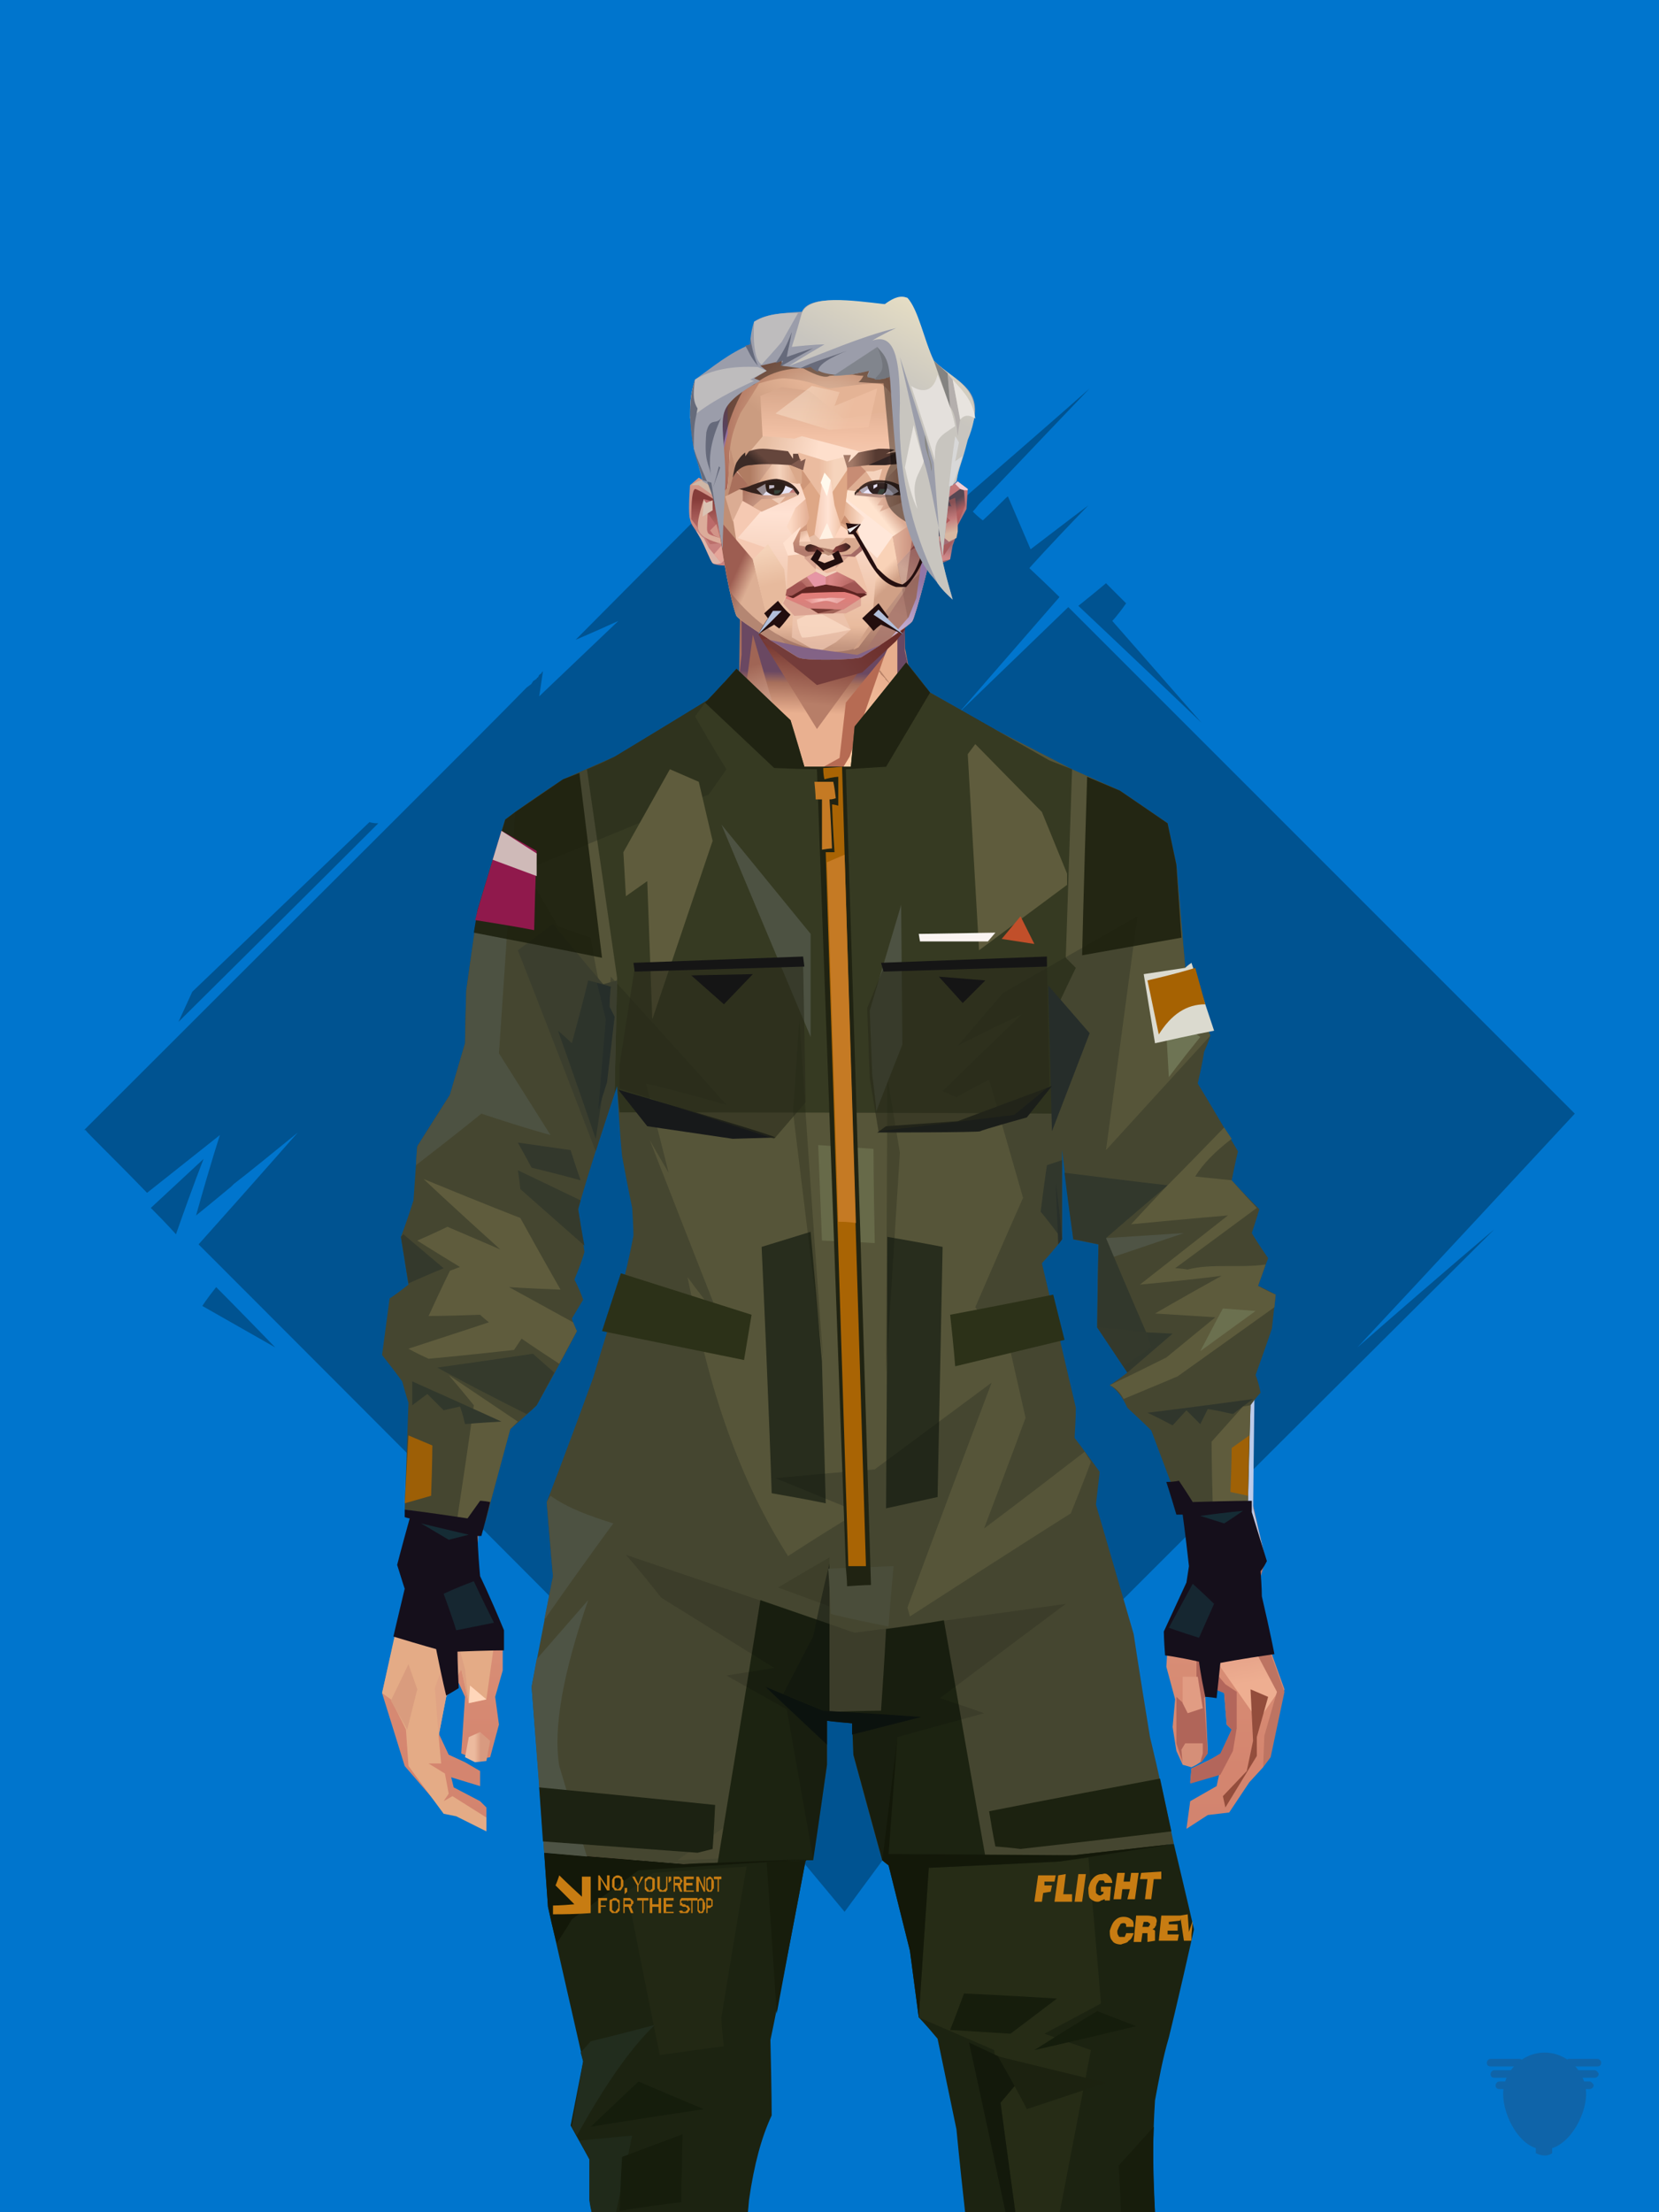 <?xml version="1.0" encoding="UTF-8"?><svg width="1320px" height="1760px" viewBox="0 0 1320 1760" version="1.1" xmlns="http://www.w3.org/2000/svg" xmlns:xlink="http://www.w3.org/1999/xlink"><defs></defs><g stroke="none" stroke-width="1" fill="none" id="id-30042" fill-rule="evenodd"><g id="id-30043"><rect fill="#0075CD" width="1320" height="1760" x="0" y="0" id="id-30044"></rect><g transform=" translate(660,890) rotate(-180) translate(-660,-889) translate(67,258)" fill="#005391" id="id-30045"><path d=" M 581,0 C 632,61 657,92 657,92 C 943,379 1089,525 1095,531 L 1095,531 L 1095,531 C 1044,588 1018,618 1016,620 L 1016,620 L 1016,620 C 1037,603 1054,589 1067,579 L 1069,577 C 1087,562 1097,554 1097,554 C 1085,597 1078,618 1078,618 C 1117,587 1136,572 1136,572 C 1166,603 1183,619 1185,622 L 1185,622 C 1185,622 1185,622 1186,622 L 1186,622 L 1186,622 C 989,819 871,936 834,974 L 830,977 C 830,978 829,978 829,979 L 826,981 C 826,982 825,982 825,982 L 824,984 C 823,985 822,985 822,986 L 821,987 C 821,987 821,987 821,987 C 823,973 824,967 824,967 C 782,1007 761,1027 761,1027 C 783,1017 795,1012 795,1012 C 660,1148 590,1217 586,1221 L 586,1221 L 586,1221 C 524,1159 491,1126 488,1123 L 488,1123 C 488,1123 488,1123 488,1123 C 421,1181 387,1211 386,1212 L 386,1212 L 386,1212 C 432,1164 461,1133 473,1121 L 474,1120 C 477,1116 479,1114 479,1114 C 474,1109 471,1107 471,1107 C 458,1119 452,1126 451,1126 L 451,1126 C 451,1126 451,1126 451,1126 C 439,1098 433,1084 433,1084 C 403,1107 387,1119 387,1119 C 419,1086 434,1069 434,1069 C 418,1054 410,1046 410,1046 C 464,984 490,954 490,954 L 403,1038 C 145,780 11,646 1,636 L 0,635 L 0,635 C 115,511 173,449 173,449 C 101,512 64,543 64,543 C 260,348 365,243 381,227 L 382,226 C 382,226 382,225 382,225 L 382,225 C 383,225 383,225 383,225 C 400,227 409,227 409,227 C 414,204 416,192 416,192 C 458,150 485,123 497,110 L 498,110 C 499,109 499,109 499,109 L 500,108 C 500,108 500,108 500,108 L 501,107 C 502,106 503,105 503,105 L 504,104 C 504,104 504,104 504,104 L 504,104 C 504,104 504,104 504,104 L 505,103 L 505,103 C 556,34 581,0 581,0 Z M 518,106 C 494,131 482,144 482,144 L 513,128 C 517,114 518,107 518,106 L 518,106 C 518,106 518,106 518,106 Z" id="id-30046"></path><path d=" M 395,1039 C 380,1051 373,1057 373,1057 C 362,1046 357,1041 357,1041 C 364,1031 368,1027 368,1027 L 297,946 C 362,1008 395,1039 395,1039 Z" id="id-30047"></path><path d=" M 526,1179 C 569,1235 590,1263 590,1263 C 658,1174 691,1130 691,1130 L 588,1241 C 547,1200 526,1179 526,1179 Z" id="id-30048"></path><path d=" M 952,866 C 957,866 959,867 959,867 C 1053,777 1100,732 1100,732 L 1111,708 C 1005,813 952,866 952,866 Z" id="id-30049"></path><path d=" M 1113,539 C 1099,579 1091,599 1091,599 L 1133,560 C 1119,546 1113,539 1113,539 Z" id="id-30050"></path><path d=" M 1081,497 C 1089,487 1092,482 1092,482 L 1034,449 C 1065,481 1081,497 1081,497 Z" id="id-30051"></path><path d=" M 643,61 C 625,38 616,26 616,26 L 639,40 C 642,54 643,61 643,61 Z" id="id-30052"></path></g></g></g><defs><linearGradient x1="50%" y1="6%" x2="50%" y2="100%" id="id-110216"><stop stop-color="#AC705D" offset="0%"></stop><stop stop-color="#FFDDBC" offset="8%"></stop><stop stop-color="#E9AF8E" offset="20%"></stop><stop stop-color="#E7AD8D" offset="34%"></stop><stop stop-color="#D4856F" offset="71%"></stop><stop stop-color="#C37F6D" offset="100%"></stop></linearGradient><linearGradient x1="50%" y1="-10%" x2="50%" y2="84%" id="id-110217"><stop stop-color="#E0A582" offset="0%"></stop><stop stop-color="#F6C49E" offset="49%"></stop><stop stop-color="#D09479" offset="100%"></stop></linearGradient><linearGradient x1="57%" y1="50%" x2="47%" y2="56%" id="id-110218"><stop stop-color="#E2AD9F" offset="0%"></stop><stop stop-color="#B46D61" offset="100%"></stop></linearGradient><linearGradient x1="45%" y1="35%" x2="55%" y2="47%" id="id-110219"><stop stop-color="#E9AC94" offset="0%"></stop><stop stop-color="#C37F6D" offset="100%"></stop></linearGradient><linearGradient x1="54%" y1="31%" x2="47%" y2="81%" id="id-110220"><stop stop-color="#E7AE8D" offset="0%"></stop><stop stop-color="#D8997B" offset="20%"></stop><stop stop-color="#DFA083" offset="71%"></stop><stop stop-color="#C5816D" offset="81%"></stop><stop stop-color="#BC7665" offset="100%"></stop></linearGradient><linearGradient x1="43%" y1="38%" x2="54%" y2="44%" id="id-110221"><stop stop-color="#E0A384" offset="0%"></stop><stop stop-color="#DDA081" offset="100%"></stop></linearGradient><linearGradient x1="46%" y1="26%" x2="59%" y2="75%" id="id-110222"><stop stop-color="#FFDBB9" offset="0%"></stop><stop stop-color="#D7917A" offset="100%"></stop></linearGradient><linearGradient x1="50%" y1="41%" x2="49%" y2="66%" id="id-110223"><stop stop-color="#6A4862" offset="0%"></stop><stop stop-color="#A76F5B" offset="27%"></stop><stop stop-color="#E9B090" offset="100%"></stop></linearGradient><linearGradient x1="63%" y1="4%" x2="25%" y2="77%" id="id-110224"><stop stop-color="#FFF1DE" offset="0%"></stop><stop stop-color="#FFEED9" offset="56%"></stop><stop stop-color="#E3AA88" offset="100%"></stop></linearGradient><linearGradient x1="50%" y1="23%" x2="41%" y2="77%" id="id-110225"><stop stop-color="#73332E" offset="0%"></stop><stop stop-color="#B77E68" offset="100%"></stop></linearGradient><linearGradient x1="47%" y1="22%" x2="55%" y2="89%" id="id-110226"><stop stop-color="#A06555" offset="0%"></stop><stop stop-color="#FAD5B9" offset="100%"></stop></linearGradient><linearGradient x1="86%" y1="87%" x2="12%" y2="66%" id="id-110227"><stop stop-color="#DEA186" offset="0%"></stop><stop stop-color="#CB8C76" offset="100%"></stop></linearGradient><linearGradient x1="71%" y1="11%" x2="50%" y2="100%" id="id-110228"><stop stop-color="#BE7D66" offset="0%" stop-opacity="0"></stop><stop stop-color="#F1BD9B" offset="100%"></stop></linearGradient><linearGradient x1="66%" y1="46%" x2="56%" y2="43%" id="id-110229"><stop stop-color="#CD8D78" offset="0%"></stop><stop stop-color="#BB786D" offset="100%"></stop></linearGradient><linearGradient x1="100%" y1="41%" x2="50%" y2="63%" id="id-110230"><stop stop-color="#6A2B27" offset="0%"></stop><stop stop-color="#743C3A" offset="100%"></stop></linearGradient><linearGradient x1="69%" y1="20%" x2="50%" y2="99%" id="id-110231"><stop stop-color="#CF8F7A" offset="0%"></stop><stop stop-color="#DD9E87" offset="100%"></stop></linearGradient><linearGradient x1="36%" y1="20%" x2="57%" y2="81%" id="id-110232"><stop stop-color="#F1BA97" offset="0%"></stop><stop stop-color="#EFB795" offset="100%"></stop></linearGradient><linearGradient x1="26%" y1="83%" x2="92%" y2="50%" id="id-110233"><stop stop-color="#FFD3AD" offset="0%"></stop><stop stop-color="#FFD3AF" offset="100%" stop-opacity="0"></stop></linearGradient><linearGradient x1="17%" y1="56%" x2="85%" y2="45%" id="id-110234"><stop stop-color="#FFEBD1" offset="0%" stop-opacity="0"></stop><stop stop-color="#FFE9D0" offset="52%"></stop><stop stop-color="#FCCEAD" offset="100%"></stop></linearGradient><linearGradient x1="17%" y1="24%" x2="74%" y2="87%" id="id-110235"><stop stop-color="#FFEDD8" offset="0%"></stop><stop stop-color="#DCA181" offset="100%"></stop></linearGradient><linearGradient x1="26%" y1="42%" x2="80%" y2="75%" id="id-110236"><stop stop-color="#FFF1DD" offset="0%"></stop><stop stop-color="#FFD4B1" offset="100%" stop-opacity="0"></stop></linearGradient><linearGradient x1="29%" y1="56%" x2="77%" y2="50%" id="id-110237"><stop stop-color="#FFEBD4" offset="0%"></stop><stop stop-color="#FEDAB7" offset="100%"></stop></linearGradient><linearGradient x1="74%" y1="24%" x2="34%" y2="74%" id="id-110238"><stop stop-color="#BA8469" offset="0%"></stop><stop stop-color="#E9AF8F" offset="0%"></stop><stop stop-color="#FFCFA8" offset="100%"></stop></linearGradient><linearGradient x1="66%" y1="100%" x2="40%" y2="0%" id="id-110239"><stop stop-color="#FAC5A3" offset="0%"></stop><stop stop-color="#FFF5E6" offset="46%"></stop><stop stop-color="#FAC8A2" offset="100%"></stop></linearGradient><linearGradient x1="52%" y1="13%" x2="59%" y2="75%" id="id-110240"><stop stop-color="#D68D79" offset="0%"></stop><stop stop-color="#EEAE91" offset="100%"></stop></linearGradient><linearGradient x1="28%" y1="76%" x2="73%" y2="20%" id="id-110241"><stop stop-color="#F0B294" offset="0%"></stop><stop stop-color="#D28271" offset="67%"></stop><stop stop-color="#DF9880" offset="100%"></stop></linearGradient><linearGradient x1="50%" y1="0%" x2="50%" y2="100%" id="id-110242"><stop stop-color="#DB957F" offset="0%"></stop><stop stop-color="#9A4F4B" offset="100%"></stop></linearGradient><linearGradient x1="66%" y1="59%" x2="24%" y2="66%" id="id-110243"><stop stop-color="#DEA07F" offset="0%"></stop><stop stop-color="#FCC8A5" offset="100%"></stop></linearGradient><linearGradient x1="41%" y1="11%" x2="64%" y2="63%" id="id-110244"><stop stop-color="#FFE6D6" offset="0%"></stop><stop stop-color="#DA957E" offset="100%"></stop></linearGradient><linearGradient x1="19%" y1="58%" x2="66%" y2="43%" id="id-110245"><stop stop-color="#FFEBD4" offset="0%"></stop><stop stop-color="#FFD1AA" offset="100%"></stop></linearGradient><linearGradient x1="73%" y1="50%" x2="30%" y2="53%" id="id-110246"><stop stop-color="#FFD1AB" offset="0%"></stop><stop stop-color="#FFF6E4" offset="100%"></stop></linearGradient><linearGradient x1="31%" y1="0%" x2="50%" y2="100%" id="id-110247"><stop stop-color="#FFF1E3" offset="0%"></stop><stop stop-color="#FFEADA" offset="100%"></stop></linearGradient><linearGradient x1="29%" y1="43%" x2="65%" y2="100%" id="id-110248"><stop stop-color="#FFE9D4" offset="0%"></stop><stop stop-color="#FECFB1" offset="100%"></stop></linearGradient><linearGradient x1="13%" y1="78%" x2="84%" y2="50%" id="id-110249"><stop stop-color="#F4BA9A" offset="0%"></stop><stop stop-color="#E2A086" offset="100%"></stop></linearGradient><linearGradient x1="50%" y1="0%" x2="36%" y2="100%" id="id-110250"><stop stop-color="#FFEBD4" offset="0%"></stop><stop stop-color="#FFDDC6" offset="100%"></stop></linearGradient><linearGradient x1="50%" y1="28%" x2="64%" y2="55%" id="id-110251"><stop stop-color="#FFE7CD" offset="0%"></stop><stop stop-color="#FFDDC0" offset="100%"></stop></linearGradient><linearGradient x1="40%" y1="55%" x2="62%" y2="71%" id="id-110252"><stop stop-color="#DCA17F" offset="0%"></stop><stop stop-color="#FAC5A0" offset="100%"></stop></linearGradient><linearGradient x1="9%" y1="37%" x2="88%" y2="55%" id="id-110253"><stop stop-color="#E3A889" offset="0%"></stop><stop stop-color="#B36F5F" offset="100%"></stop></linearGradient><linearGradient x1="62%" y1="19%" x2="50%" y2="100%" id="id-110254"><stop stop-color="#E0A686" offset="0%"></stop><stop stop-color="#BF7C68" offset="100%"></stop></linearGradient><linearGradient x1="45%" y1="18%" x2="51%" y2="67%" id="id-110255"><stop stop-color="#FFE5D3" offset="0%"></stop><stop stop-color="#F5C3A0" offset="100%"></stop></linearGradient><linearGradient x1="50%" y1="0%" x2="50%" y2="100%" id="id-110256"><stop stop-color="#F9CCB7" offset="0%"></stop><stop stop-color="#E7AD8A" offset="100%"></stop></linearGradient><linearGradient x1="45%" y1="50%" x2="58%" y2="50%" id="id-110257"><stop stop-color="#DFA288" offset="0%"></stop><stop stop-color="#FACBB3" offset="100%"></stop></linearGradient><linearGradient x1="33%" y1="74%" x2="77%" y2="42%" id="id-110258"><stop stop-color="#CE937B" offset="0%"></stop><stop stop-color="#EAB89D" offset="100%"></stop></linearGradient><linearGradient x1="63%" y1="59%" x2="38%" y2="59%" id="id-110259"><stop stop-color="#D89A80" offset="0%"></stop><stop stop-color="#ECBA9E" offset="100%"></stop></linearGradient><linearGradient x1="50%" y1="0%" x2="50%" y2="100%" id="id-110260"><stop stop-color="#D08C74" offset="0%"></stop><stop stop-color="#DF9A83" offset="100%"></stop></linearGradient><linearGradient x1="47%" y1="47%" x2="53%" y2="50%" id="id-110261"><stop stop-color="#FDE1CD" offset="0%"></stop><stop stop-color="#D68F79" offset="100%"></stop></linearGradient><linearGradient x1="50%" y1="0%" x2="50%" y2="100%" id="id-110262"><stop stop-color="#E29A83" offset="0%"></stop><stop stop-color="#DD947E" offset="100%"></stop></linearGradient><linearGradient x1="50%" y1="0%" x2="53%" y2="50%" id="id-110263"><stop stop-color="#DD9785" offset="0%"></stop><stop stop-color="#F3D9C6" offset="100%"></stop></linearGradient><linearGradient x1="0%" y1="55%" x2="99%" y2="55%" id="id-110264"><stop stop-color="#DFA59A" offset="0%"></stop><stop stop-color="#D3938D" offset="100%"></stop></linearGradient><linearGradient x1="50%" y1="0%" x2="50%" y2="100%" id="id-110265"><stop stop-color="#F0CAB1" offset="0%"></stop><stop stop-color="#DC907E" offset="100%"></stop></linearGradient><linearGradient x1="49%" y1="20%" x2="52%" y2="96%" id="id-110266"><stop stop-color="#DD9285" offset="0%"></stop><stop stop-color="#D88D79" offset="100%"></stop></linearGradient><linearGradient x1="50%" y1="0%" x2="50%" y2="100%" id="id-110267"><stop stop-color="#86363E" offset="0%"></stop><stop stop-color="#B46A5D" offset="100%"></stop></linearGradient><linearGradient x1="33%" y1="47%" x2="59%" y2="56%" id="id-110268"><stop stop-color="#F6BD9D" offset="0%"></stop><stop stop-color="#D48673" offset="100%"></stop></linearGradient></defs><g transform=" translate(304,473)" id="id-110269"><polygon points="174 662 139 824 137 906 146 1082 171 1154 176 1211 174 1230 175 1284 287 1284 284 1265 308 1195 306 1124 345 952 343 912 353 879 362 881 371 877 383 904 391 970 434 1079 457 1202 475 1252 475 1284 596 1284 600 1225 591 1146 609 1103 612 997 596 842 545 671 539 640 528 606 531 569 509 498 522 403 539 360 539 348 563 464 576 498 585 574 637 704 646 760 646 778 626 822 624 853 631 879 629 901 632 920 637 931 647 931 657 920 655 877 659 867 670 874 672 899 676 903 667 923 644 934 643 945 666 939 664 948 643 960 640 982 657 971 674 969 690 945 701 933 704 926 707 923 713 892 718 871 704 832 696 786 703 768 693 725 693 521 652 425 629 282 626 203 612 175 567 156 548 141 530 139 479 114 422 73 416 42 415 1 285 0 284 73 279 83 242 114 196 137 171 139 155 156 108 175 91 228 91 287 68 431 30 516 23 602 28 725 16 764 21 782 0 874 18 932 49 968 59 970 83 982 83 965 78 960 57 949 55 941 78 948 78 936 66 929 53 923 45 906 51 875 61 866 66 877 63 922 75 927 86 925 93 899 90 877 96 856 96 824 75 778 77 738 108 637 139 562 142 495 159 458 180 358 199 403 203 461 211 504 188 564 191 608" fill="url(#id-110216)" id="id-110270"></polygon><polygon points="91 287 68 431 30 516 23 602 72 688 117 614 98 452 109 469 123 336 102 372 109 294 88 309 109 285" fill="url(#id-110217)" id="id-110270"></polygon><polygon points="383 906 391 972 434 1081 457 1204 475 1254 475 1287 596 1287 600 1226 591 1148 609 1105 612 999 602 904 584 908 584 846 535 683 456 705 382 878" fill="url(#id-110218)" id="id-110270"></polygon><polygon points="137 907 146 1083 171 1156 176 1212 174 1232 175 1286 175 1287 287 1287 284 1266 308 1197 306 1126 345 954 343 923 293 814 263 724 247 711" fill="url(#id-110219)" id="id-110270"></polygon><polygon points="545 673 539 641 528 608 531 571 509 500 522 405 539 361 539 350 563 465 576 500 601 540 660 491 688 529 652 427 629 283 626 205 612 177 568 157 548 142 530 141 479 116 422 75 416 44 415 3 360 3 360 715 462 724" fill="url(#id-110220)" id="id-110270"></polygon><polygon points="83 984 59 972 49 970 21 932 19 903 7 879 0 874 11 824 38 786 38 814 56 786 78 800 91 822 83 879 69 882 63 855 51 877 45 908 47 930 37 930 50 938 53 954 49 960 56 956 83 973" fill="#E4AB86" id="id-110275"></polygon><polygon points="66 855 69 882 63 855 51 877 45 908 42 870 58 825" fill="url(#id-110221)" id="id-110275"></polygon><polygon points="83 879 69 882 70 868" fill="#FFD6BA" id="id-110275"></polygon><polygon points="481 376 513 349 558 291 522 368" fill="#BD9394" id="id-110278"></polygon><polygon points="313 697 260 560 246 448 259 424 355 408 361 366 317 404 285 409 267 378 313 343 394 351 431 378 420 404 368 399 371 404 449 421 466 441 449 510 466 547 406 697 358 717" fill="url(#id-110222)" id="id-110279"></polygon><polygon points="410 90 430 82 423 76 416 45 416 7 286 9 286 48 283 76 278 86 244 114 195 139 366 139 390 70 410 26" fill="url(#id-110223)" id="id-110280"></polygon><polygon points="182 180 133 231 97 289 97 231 113 182 165 159" fill="url(#id-110224)" id="id-110281"></polygon><polygon points="346 107 384 55 409 31 414 23 299 31" fill="url(#id-110225)" id="id-110282"></polygon><polygon points="287 93 295 32 323 129" fill="url(#id-110226)" id="id-110283"></polygon><polygon points="336 139 314 151 270 146 224 139" fill="#FEF6E3" id="id-110284"></polygon><polygon points="410 84 409 136 461 129" fill="url(#id-110227)" id="id-110285"></polygon><polygon points="173 246 167 286 191 351 263 386 328 330 359 330 359 152 348 139 336 139 309 152" fill="url(#id-110228)" id="id-110286"></polygon><polygon points="464 159 516 190 500 159" fill="url(#id-110229)" id="id-110287"></polygon><polygon points="302 36 346 72 382 62 409 37 416 28 416 13" fill="url(#id-110230)" id="id-110288"></polygon><polygon points="263 151 191 202 219 151" fill="#EFB795" id="id-110289"></polygon><polygon points="154 206 170 170 122 188" fill="#FFFCF1" id="id-110290"></polygon><polygon points="358 285 344 299 323 318 305 354 358 345 354 305" fill="url(#id-110231)" id="id-110291"></polygon><polygon points="260 361 265 387 203 371 191 347" fill="#C4846D" id="id-110292"></polygon><polygon points="198 362 181 359 167 284" fill="#8D4146" id="id-110293"></polygon><polygon points="477 341 477 335 488 326 496 325 509 338 496 348 485 354" fill="#A86056" id="id-110294"></polygon><polygon points="314 151 342 220 317 293 237 351 209 318 172 251 185 205 270 146" fill="url(#id-110232)" id="id-110295"></polygon><polygon points="314 151 330 238 209 318 172 251 185 205 270 146" fill="url(#id-110233)" id="id-110295"></polygon><polygon points="314 151 350 205 220 227 185 205 270 146" fill="url(#id-110234)" opacity="0.369" id="id-110295"></polygon><polygon points="211 335 223 322 242 327 244 332 235 353 213 349" fill="#C48172" id="id-110298"></polygon><polygon points="224 339 226 342 226 345 222 349 235 350 242 333 230 338 227 335" fill="#D4ACC2" id="id-110299"></polygon><polygon points="488 343 491 347 486 351 479 338 489 327 495 327 493 336" fill="#C7878D" id="id-110300"></polygon><polygon points="485 339 488 343 493 337" fill="#EDB596" id="id-110301"></polygon><polygon points="359 162 359 291 406 325 455 347 529 267 463 182 415 166" fill="url(#id-110235)" id="id-110302"></polygon><polygon points="359 178 359 281 391 302 391 249 489 270 461 189 415 166" fill="url(#id-110236)" id="id-110302"></polygon><polygon points="359 178 359 219 472 220 461 189 415 166 371 163" fill="url(#id-110237)" id="id-110302"></polygon><polygon points="358 178 372 168 440 156 413 137 378 158 411 80 396 60 358 146" fill="url(#id-110238)" id="id-110305"></polygon><polygon points="346 140 358 152 372 129 400 48 369 86 364 130" fill="#B66B53" id="id-110306"></polygon><polygon points="591 281 601 226 559 159 514 159 523 138 499 156 571 263" fill="url(#id-110239)" id="id-110307"></polygon><polygon points="609 298 626 332 629 285 627 227 614 207 617 251" fill="#C6CBE5" id="id-110308"></polygon><polygon points="554 159 567 157 612 177 614 192 579 175 603 207 601 226" fill="#F6BF9D" id="id-110309"></polygon><polygon points="641 823 648 826 697 896 713 873 682 781" fill="url(#id-110240)" id="id-110310"></polygon><polygon points="625 840 700 762 688 738 679 784 648 776 626 822" fill="url(#id-110241)" id="id-110310"></polygon><polygon points="648 862 648 845 661 825 661 870 654 878 657 922 652 929 637 929 632 914 632 893 632 877 644 888" fill="#B06559" id="id-110312"></polygon><polygon points="554 375 577 333 607 451 594 508 568 462" fill="#F9C3AD" id="id-110313"></polygon><polygon points="623 326 643 425 633 431 693 523 652 427 636 326 625 315" fill="#BDBBDB" id="id-110314"></polygon><polygon points="628 274 638 339 623 314" fill="#B3838B" id="id-110315"></polygon><polygon points="693 523 695 567 685 525 618 416 633 431" fill="#B46B5B" id="id-110316"></polygon><polygon points="640 463 599 539 601 571 634 655 646 703 650 754 658 640 660 491" fill="#F7BF9B" id="id-110317"></polygon><polygon points="610 531 648 646 652 546 638 479" fill="#FFDDC8" id="id-110317"></polygon><polygon points="693 748 677 730 677 700 660 491 685 525 691 552 684 727" fill="url(#id-110242)" id="id-110319"></polygon><polygon points="691 746 703 768 693 727 695 567 691 551 683 727" fill="#BCCBEA" id="id-110320"></polygon><polygon points="260 559 310 683 355 716 263 713 238 685 195 582" fill="url(#id-110243)" id="id-110321"></polygon><polygon points="637 931 636 919 639 914 653 914 653 922 651 929 648 931 644 933" fill="#D58F78" id="id-110322"></polygon><polygon points="637 861 637 882 641 890 653 886 649 861" fill="#E19C83" id="id-110323"></polygon><polygon points="691 871 693 912 688 936 669 956 671 965 696 924 696 909 705 877" fill="#934D3C" id="id-110324"></polygon><polygon points="703 768 684 788 693 837 712 873 702 908 701 933 707 925 718 873 704 834 697 788" fill="#BD7462" id="id-110325"></polygon><polygon points="667 939 643 946 644 934 657 928 667 922 676 903 672 899 670 874 660 870 660 854 671 867 680 873 680 902 677 920" fill="#B3665B" id="id-110326"></polygon><polygon points="361 510 359 634 426 561 420 535" fill="url(#id-110244)" opacity="0.626" id="id-110327"></polygon><polygon points="319 403 289 399 268 380 313 343 361 348 362 372" fill="url(#id-110245)" id="id-110328"></polygon><polygon points="171 141 168 151 180 151 204 139 196 138" fill="url(#id-110246)" id="id-110329"></polygon><polygon points="359 308 362 360 382 334" fill="#FFE9D9" opacity="0.625" id="id-110330"></polygon><polygon points="360 546 360 584 387 551 374 540" fill="url(#id-110247)" opacity="0.626" id="id-110331"></polygon><polygon points="346 542 360 547 373 540 360 534" fill="#B36A64" id="id-110332"></polygon><polygon points="325 545 277 503 259 561 308 579" fill="url(#id-110248)" opacity="0.758" id="id-110333"></polygon><polygon points="389 499 460 467 449 510 404 520" fill="url(#id-110249)" id="id-110334"></polygon><polygon points="364 491 361 403 420 428" fill="url(#id-110250)" opacity="0.758" id="id-110335"></polygon><polygon points="262 446 333 446 323 469 279 492" fill="url(#id-110251)" opacity="0.758" id="id-110336"></polygon><polygon points="259 425 279 496 259 561 236 528 213 443 227 425 243 447" fill="url(#id-110252)" id="id-110337"></polygon><polygon points="412 343 444 374 466 383 499 351 447 354 416 339" fill="url(#id-110253)" id="id-110338"></polygon><polygon points="164 252 163 278 128 284" fill="#C88574" id="id-110339"></polygon><polygon points="58 478 88 441 88 416 69 430 66 456" fill="url(#id-110254)" id="id-110340"></polygon><polygon points="76 684 69 634 61 517 89 474 111 569" fill="url(#id-110255)" id="id-110341"></polygon><polygon points="53 489 47 539 69 635 76 684 53 760 40 781 16 766 28 727 23 604 28 544" fill="url(#id-110256)" id="id-110342"></polygon><polygon points="136 452 127 497 153 460 177 340 170 300" fill="#D89A7F" id="id-110343"></polygon><polygon points="181 359 159 460 143 497 142 514 123 532 109 514 108 490 127 497 153 460 177 340" fill="#C28071" id="id-110343"></polygon><polygon points="38 747 28 772 38 788 44 772" fill="#F4B89A" id="id-110345"></polygon><polygon points="359 379 342 413 361 444 377 417" fill="url(#id-110257)" id="id-110346"></polygon><polygon points="196 581 260 561 229 519" fill="url(#id-110258)" id="id-110347"></polygon><polygon points="74 929 66 925 69 909 78 905 86 912 83 928" fill="url(#id-110259)" id="id-110348"></polygon><polygon points="20 903 7 880 21 851 28 871" fill="#D99C7E" id="id-110349"></polygon><polygon points="218 1123 203 1040 191 913 171 1090 182 1169 230 1208 261 1237 270 1213 234 1175 212 1157 272 1191 281 1169" fill="url(#id-110260)" opacity="0.808" id="id-110350"></polygon><polygon points="182 1207 181 1155 213 1106 236 1166 230 1210" fill="#EBAC8E" id="id-110351"></polygon><polygon points="187 902 211 1137 227 1161 275 1187 299 1137 272 1009 299 918 269 791 211 836" fill="url(#id-110261)" id="id-110352"></polygon><polygon points="288 1079 311 1040 311 942 295 903 264 1019 275 1188 301 1137" fill="url(#id-110262)" id="id-110353"></polygon><polygon points="584 908 604 1008 608 1106 614 998 599 887" fill="#CEDAFA" id="id-110354"></polygon><polygon points="430 886 488 1140 535 1115 561 925 566 886 536 816 500 786" fill="url(#id-110263)" opacity="0.792" id="id-110355"></polygon><polygon points="581 921 588 1011 584 1112 576 1162 544 1046 566 886" fill="url(#id-110264)" id="id-110356"></polygon><polygon points="561 1247 518 1200 472 1112 494 931 505 931 594 1188 579 1244" fill="url(#id-110265)" id="id-110357"></polygon><polygon points="531 1221 539 1263 536 1269 516 1287 509 1287 500 1263 513 1199 488 1226 462 1170 472 1101 427 1010 398 877 469 771 518 739 536 818 500 787 433 890 477 1078 534 1212" fill="url(#id-110266)" id="id-110358"></polygon><polygon points="321 1058 284 852 258 721 266 733 371 879 362 883 354 881 343 914 345 954" fill="#D38B73" id="id-110359"></polygon><polygon points="429 1068 424 875 536 705 454 704 380 865 384 906 391 972" fill="#CD887E" opacity="0.394" id="id-110360"></polygon><polygon points="175 1262 194 1287 206 1287 225 1226 213 1249 175 1221 174 1232" fill="#EEAF93" id="id-110361"></polygon><polygon points="528 1227 554 1234 569 1169 549 1168" fill="#EBB5A6" id="id-110362"></polygon><polygon points="546 678 545 672 539 641 528 608 531 571 509 500 522 405 539 361 539 350 547 389 542 330 558 289 517 369 528 369 517 411 499 442 509 465 488 531 507 525 522 585 449 724" fill="url(#id-110267)" id="id-110270"></polygon><polygon points="402 722 490 609 522 585 449 723" fill="#D38673" id="id-110364"></polygon><polygon points="174 664 139 826 137 907 139 937 238 690 352 886 354 881 362 883 371 879 383 906 471 773 548 712 596 844 545 673 539 641 478 697 449 723 278 705 232 657 188 566 191 610" fill="url(#id-110268)" id="id-110270"></polygon><polygon points="189 616 211 620 190 586 190 609" fill="#C4846D" id="id-110366"></polygon><polygon points="139 836 225 709 167 697 139 826" fill="#E2A58B" id="id-110367"></polygon><polygon points="518 734 596 843 547 678" fill="#D0816E" id="id-110368"></polygon><polygon points="415 778 447 726 314 744 329 762" fill="#CE8B73" opacity="0.520" id="id-110270"></polygon><polygon points="411 685 463 666 456 573" fill="#A05A5C" id="id-110370"></polygon></g><defs><linearGradient x1="53%" y1="5%" x2="47%" y2="91%" id="id-110982"><stop stop-color="#C67878" offset="0%"></stop><stop stop-color="#A26C74" offset="82%"></stop><stop stop-color="#D18888" offset="100%"></stop></linearGradient><linearGradient x1="62%" y1="61%" x2="50%" y2="36%" id="id-110983"><stop stop-color="#B15E5F" offset="0%"></stop><stop stop-color="#564753" offset="100%"></stop></linearGradient><linearGradient x1="50%" y1="13%" x2="57%" y2="81%" id="id-110984"><stop stop-color="#885154" offset="0%"></stop><stop stop-color="#C27A7A" offset="52%"></stop><stop stop-color="#D8B7A1" offset="100%"></stop></linearGradient><linearGradient x1="50%" y1="0%" x2="54%" y2="88%" id="id-110985"><stop stop-color="#D19787" offset="0%"></stop><stop stop-color="#C8807E" offset="100%"></stop></linearGradient><linearGradient x1="36%" y1="75%" x2="36%" y2="18%" id="id-110986"><stop stop-color="#BB6F6B" offset="0%"></stop><stop stop-color="#863C39" offset="100%"></stop></linearGradient><linearGradient x1="50%" y1="2%" x2="48%" y2="96%" id="id-110987"><stop stop-color="#EAD0BC" offset="0%"></stop><stop stop-color="#CB9B7F" offset="11%"></stop><stop stop-color="#F2C1A5" offset="33%"></stop><stop stop-color="#FFE2D3" offset="58%"></stop><stop stop-color="#E9BB9E" offset="93%"></stop><stop stop-color="#C3957F" offset="100%"></stop></linearGradient><linearGradient x1="62%" y1="37%" x2="30%" y2="59%" id="id-110988"><stop stop-color="#E4B395" offset="0%"></stop><stop stop-color="#CB9C80" offset="100%"></stop></linearGradient><linearGradient x1="12%" y1="48%" x2="58%" y2="51%" id="id-110989"><stop stop-color="#E7BEA3" offset="0%"></stop><stop stop-color="#FEDFCC" offset="100%"></stop></linearGradient><linearGradient x1="76%" y1="54%" x2="27%" y2="47%" id="id-110990"><stop stop-color="#F2C4A7" offset="0%"></stop><stop stop-color="#F6DCC5" offset="100%"></stop></linearGradient><radialGradient cx="50%" cy="59%" r="65%" id="id-110991" fx="50%" fy="59%" gradientTransform=" translate(0.500,0.593) scale(0.791,1) rotate(-143) translate(-0.500,-0.593)"><stop stop-color="#F0D7BF" offset="0%"></stop><stop stop-color="#C38F74" offset="66%"></stop><stop stop-color="#A46254" offset="100%"></stop></radialGradient><linearGradient x1="69%" y1="50%" x2="50%" y2="60%" id="id-110992"><stop stop-color="#DBAB94" offset="0%"></stop><stop stop-color="#FFE3CE" offset="100%"></stop></linearGradient><radialGradient cx="50%" cy="50%" r="44%" id="id-110993" fx="50%" fy="50%" gradientTransform=" translate(0.500,0.500) scale(0.696,1) rotate(-57) scale(1,3) translate(-0.500,-0.500)"><stop stop-color="#B37864" offset="0%" stop-opacity="0"></stop><stop stop-color="#EFD3BC" offset="100%"></stop></radialGradient><linearGradient x1="0%" y1="58%" x2="50%" y2="58%" id="id-110994"><stop stop-color="#E4B69F" offset="0%"></stop><stop stop-color="#C88F7C" offset="100%"></stop></linearGradient><linearGradient x1="49%" y1="83%" x2="53%" y2="51%" id="id-110995"><stop stop-color="#C6938B" offset="0%"></stop><stop stop-color="#945A53" offset="100%"></stop></linearGradient><linearGradient x1="66%" y1="68%" x2="19%" y2="50%" id="id-110996"><stop stop-color="#D4A995" offset="0%"></stop><stop stop-color="#A9705C" offset="100%"></stop></linearGradient><linearGradient x1="48%" y1="37%" x2="33%" y2="25%" id="id-110997"><stop stop-color="#DDAF94" offset="0%"></stop><stop stop-color="#9D5D51" offset="100%"></stop></linearGradient><linearGradient x1="46%" y1="6%" x2="50%" y2="50%" id="id-110998"><stop stop-color="#F5D3B9" offset="0%"></stop><stop stop-color="#E7BA9D" offset="100%"></stop></linearGradient><linearGradient x1="50%" y1="33%" x2="57%" y2="50%" id="id-110999"><stop stop-color="#F9D2B7" offset="0%"></stop><stop stop-color="#D0A086" offset="100%"></stop></linearGradient><linearGradient x1="50%" y1="26%" x2="42%" y2="54%" id="id-111000"><stop stop-color="#875053" offset="0%"></stop><stop stop-color="#81534D" offset="100%" stop-opacity="0.569"></stop></linearGradient><linearGradient x1="46%" y1="100%" x2="55%" y2="55%" id="id-111001"><stop stop-color="#C4AED2" offset="0%"></stop><stop stop-color="#9276A6" offset="100%"></stop></linearGradient><linearGradient x1="54%" y1="12%" x2="47%" y2="56%" id="id-111002"><stop stop-color="#A46151" offset="0%"></stop><stop stop-color="#9370A0" offset="100%"></stop></linearGradient><linearGradient x1="50%" y1="0%" x2="50%" y2="100%" id="id-111003"><stop stop-color="#F4D2BF" offset="0%"></stop><stop stop-color="#E8B399" offset="100%"></stop></linearGradient><linearGradient x1="5%" y1="65%" x2="100%" y2="65%" id="id-111004"><stop stop-color="#FCD9C4" offset="0%"></stop><stop stop-color="#E0A88C" offset="28%"></stop><stop stop-color="#DEA786" offset="67%"></stop><stop stop-color="#FFE3D1" offset="100%"></stop></linearGradient><linearGradient x1="66%" y1="91%" x2="52%" y2="64%" id="id-111005"><stop stop-color="#D9A98F" offset="0%"></stop><stop stop-color="#DEA786" offset="100%"></stop></linearGradient><linearGradient x1="70%" y1="50%" x2="41%" y2="50%" id="id-111006"><stop stop-color="#F6D4BC" offset="0%"></stop><stop stop-color="#EBBCA0" offset="100%"></stop></linearGradient><linearGradient x1="100%" y1="50%" x2="0%" y2="50%" id="id-111007"><stop stop-color="#F1C4A8" offset="0%"></stop><stop stop-color="#FFE3D4" offset="48%"></stop><stop stop-color="#F5CAB4" offset="100%"></stop></linearGradient><linearGradient x1="38%" y1="14%" x2="50%" y2="79%" id="id-111008"><stop stop-color="#D29A7E" offset="0%"></stop><stop stop-color="#B37B6D" offset="100%"></stop></linearGradient><linearGradient x1="3%" y1="0%" x2="50%" y2="66%" id="id-111009"><stop stop-color="#D8A88D" offset="0%"></stop><stop stop-color="#F9D3BD" offset="100%"></stop></linearGradient><linearGradient x1="17%" y1="40%" x2="69%" y2="60%" id="id-111010"><stop stop-color="#40241E" offset="0%"></stop><stop stop-color="#703832" offset="100%"></stop></linearGradient><linearGradient x1="100%" y1="50%" x2="16%" y2="64%" id="id-111011"><stop stop-color="#351E1C" offset="0%"></stop><stop stop-color="#843F3B" offset="100%"></stop></linearGradient><linearGradient x1="22%" y1="62%" x2="87%" y2="62%" id="id-111012"><stop stop-color="#B07C62" offset="0%"></stop><stop stop-color="#D3A790" offset="43%"></stop><stop stop-color="#DAA88A" offset="100%"></stop></linearGradient><linearGradient x1="13%" y1="69%" x2="100%" y2="69%" id="id-111013"><stop stop-color="#D8A88B" offset="0%"></stop><stop stop-color="#F5D2BC" offset="48%"></stop><stop stop-color="#DAA88A" offset="100%"></stop></linearGradient><linearGradient x1="0%" y1="65%" x2="78%" y2="65%" id="id-111014"><stop stop-color="#E4B7A1" offset="0%"></stop><stop stop-color="#AF785E" offset="100%"></stop></linearGradient><linearGradient x1="50%" y1="42%" x2="33%" y2="50%" id="id-111015"><stop stop-color="#65463C" offset="0%"></stop><stop stop-color="#3C2B26" offset="100%"></stop></linearGradient><linearGradient x1="11%" y1="36%" x2="44%" y2="36%" id="id-111016"><stop stop-color="#A37A68" offset="0%"></stop><stop stop-color="#563A31" offset="100%"></stop></linearGradient><linearGradient x1="40%" y1="50%" x2="89%" y2="54%" id="id-111017"><stop stop-color="#312322" offset="0%"></stop><stop stop-color="#5D3E34" offset="100%"></stop></linearGradient><linearGradient x1="50%" y1="0%" x2="50%" y2="74%" id="id-111018"><stop stop-color="#E47C78" offset="0%"></stop><stop stop-color="#D7827D" offset="100%"></stop></linearGradient><linearGradient x1="80%" y1="50%" x2="7%" y2="50%" id="id-111019"><stop stop-color="#FAD6D3" offset="0%" stop-opacity="0.472"></stop><stop stop-color="#F5BFBB" offset="55%"></stop><stop stop-color="#F2ACA7" offset="100%" stop-opacity="0.434"></stop></linearGradient><linearGradient x1="50%" y1="0%" x2="50%" y2="50%" id="id-111020"><stop stop-color="#CF8E8A" offset="0%"></stop><stop stop-color="#A15552" offset="100%"></stop></linearGradient><linearGradient x1="0%" y1="83%" x2="93%" y2="83%" id="id-111021"><stop stop-color="#B87268" offset="0%" stop-opacity="0.687"></stop><stop stop-color="#DA8787" offset="58%"></stop><stop stop-color="#C5736D" offset="100%" stop-opacity="0.622"></stop></linearGradient></defs><g transform=" translate(548,259)" id="id-111022"><g transform=" translate(0,121)" id="id-111023"><polygon points="199 13 214 3 222 9 221 25 214 38 214 43 210 54 208 65 197 70 190 64" fill="url(#id-110982)" id="id-111024"></polygon><polygon points="197 24 209 14 216 9 219 10 220 22 214 37 195 43" fill="url(#id-110983)" id="id-111025"></polygon><polygon points="203 38 208 34 199 25 203 22 209 23 207 18 212 16 214 38 214 43 213 48 207 51 201 46" fill="url(#id-110984)" id="id-111024"></polygon><polygon points="212 5 214 3 222 9 222 10 219 10 216 9" fill="#F1CFD6" id="id-111024"></polygon><polygon points="208 65 197 70 190 64 194 42 199 50 193 62 199 67" fill="#906067" id="id-111024"></polygon><polygon points="203 62 202 54 211 50" fill="#A95D5F" id="id-111029"></polygon><polygon points="196 50 202 51 203 42 196 46" fill="#C18882" id="id-111030"></polygon><polygon points="194 45 199 47 202 45 202 32 197 31" fill="#4E4A5C" id="id-111031"></polygon><path d=" M 30,70 C 24,70 20,69 19,68 C 17,66 12,52 8,46 C 4,39 2,38 1,33 C 0,30 0,21 1,6 L 8,0 L 23,9 L 30,70 Z" fill="url(#id-110985)" id="id-111032"></path><polygon points="8 6 2 6 7 3 10 2 23 9 19 14" fill="#CFB7A6" id="id-111032"></polygon><path d=" M 26,68 C 23,69 20,69 19,68 C 17,66 12,52 8,46 C 7,44 6,43 6,42 C 9,45 10,47 12,48 C 13,50 14,52 16,56 L 26,68 Z" fill="#DDB5A9" id="id-111032"></path><polygon points="26 68 29 65 27 53 20 61" fill="#E5A599" id="id-111032"></polygon><path d=" M 23,19 C 12,12 6,9 5,9 C 3,10 2,18 2,33 L 17,53 L 26,52 L 23,19 Z" fill="url(#id-110986)" id="id-111036"></path><polygon points="12 17 19 19 18 26 15 28 22 38 21 49 12 44" fill="#BC6A69" id="id-111037"></polygon><path d=" M 27,53 C 16,50 10,47 8,42 C 6,38 8,30 12,17 L 15,23 C 15,36 14,42 15,43 C 15,45 18,46 25,48 L 27,53 Z" fill="#DCAC9A" id="id-111038"></path><polygon points="11 31 19 26 19 18 14 20 12 18" fill="#DAC2B3" id="id-111039"></polygon><polygon points="20 46 17 42 22 37 25 48" fill="#D29488" id="id-111040"></polygon></g><g transform=" translate(18,0)" id="id-111041"><path d=" M 20,231 C 18,227 11,201 5,153 C 3,140 2,128 1,117 C -1,91 4,63 8,49 C 9,46 16,35 16,34 C 30,20 56,0 94,0 C 157,0 178,45 181,51 C 183,57 183,111 181,144 C 178,177 162,232 160,235 C 158,239 124,261 119,264 C 113,266 74,267 69,264 C 64,261 22,235 20,231 Z" fill="url(#id-110987)" id="id-111042"></path><polygon points="19 114 13 91 21 49 49 35 141 43 137 69 105 74 78 52 56 49 39 56 41 93" fill="url(#id-110988)" id="id-111043"></polygon><polygon points="60 106 92 113 124 106 121 101 72 88 66 90 41 88 30 101" fill="url(#id-110989)" id="id-111044"></polygon><polygon points="51 70 94 83 125 81 132 50 98 64 102 53 80 48" fill="url(#id-110990)" opacity="0.556" id="id-111045"></polygon><path d=" M 4,144 C 3,137 2,130 2,123 C -1,88 16,34 17,34 C 31,19 56,0 94,0 C 157,0 178,45 181,51 C 183,56 183,103 181,136 L 152,101 C 154,91 155,83 154,79 C 150,60 140,50 136,47 C 130,44 99,50 94,50 C 90,50 78,43 58,42 C 54,42 48,43 38,46 C 29,61 24,68 23,70 C 11,97 16,104 13,127 C 13,131 10,137 4,144 Z" fill="url(#id-110991)" id="id-111042"></path><polygon points="146 168 106 137 108 129 149 141 164 156" fill="url(#id-110992)" id="id-111047"></polygon><polygon points="146 168 106 137 106 148 116 170 133 186" fill="#FFE7D9" id="id-111047"></polygon><path d=" M 181,51 C 183,56 183,103 181,136 L 162,124 L 161,111 C 167,97 172,86 174,77 C 175,74 176,71 177,64 C 178,59 177,52 174,41 L 181,51 Z" fill="#B38369" id="id-111042"></path><path d=" M 48,11 C 60,5 75,0 94,0 C 157,0 178,45 181,51 C 182,54 183,73 183,94 C 174,71 156,51 129,35 C 102,18 75,10 48,11 Z" fill="url(#id-110993)" id="id-111042"></path><polygon points="179 156 158 131 148 142 162 156 144 168 148 190" fill="url(#id-110994)" id="id-111042"></polygon><path d=" M 154,211 L 164,139 L 157,131 L 175,105 L 182,68 C 183,88 183,121 181,144 C 178,177 162,232 160,235 C 158,239 124,261 119,264 L 154,211 Z" fill="url(#id-110995)" opacity="0.749" id="id-111042"></path><polygon points="85 260 99 252 111 242 102 223 65 227 64 248" fill="#EDC5B0" fill-opacity="0.740" id="id-111053"></polygon><polygon points="33 188 44 177 21 169 41 146 21 136 8 168" fill="#F5C9B2" id="id-111054"></polygon><path d=" M 5,156 C 5,155 5,154 5,153 C 4,148 4,144 3,139 L 13,129 L 15,97 L 20,117 L 16,146 L 20,172 L 5,156 Z" fill="#C18F75" id="id-111042"></path><polygon points="13 136 17 121 19 115 32 129 68 132 69 135 40 148 24 139 23 131" fill="url(#id-110996)" id="id-111056"></polygon><polygon points="17 156 11 136 23 130 25 130 25 139" fill="#DBAC93" id="id-111057"></polygon><path d=" M 20,231 C 18,227 11,201 5,153 L 33,186 L 46,239 C 62,256 70,265 69,264 C 64,261 22,235 20,231 Z" fill="url(#id-110997)" id="id-111042"></path><polygon points="58 194 45 174 33 186 46 239 60 214" fill="url(#id-110998)" id="id-111042"></polygon><path d=" M 20,231 C 19,229 17,223 15,212 C 29,230 46,244 65,252 C 84,260 101,262 117,256 L 149,212 L 172,192 C 167,214 161,233 160,235 C 158,239 124,261 119,264 C 113,266 74,267 69,264 C 64,261 22,235 20,231 Z" fill="#86574D" opacity="0.470" id="id-111042"></path><polygon points="117 256 152 210 144 168 132 185 128 235 113 258" fill="url(#id-110999)" id="id-111042"></polygon><path d=" M 179,156 C 175,189 161,232 160,235 C 160,236 159,236 157,237 L 148,190 L 179,156 Z" fill="url(#id-111000)" opacity="0.606" id="id-111042"></path><path d=" M 181,144 C 178,177 162,232 160,235 C 159,237 151,242 143,248 L 157,232 L 163,217 L 170,168 L 181,144 Z" fill="url(#id-111001)" id="id-111042"></path><path d=" M 135,254 C 127,259 121,263 119,264 C 113,266 74,267 69,264 C 67,263 57,256 46,250 L 73,256 L 116,262 L 135,254 Z" fill="#836386" id="id-111042"></path><path d=" M 2,130 C 2,125 1,121 1,117 C -1,91 4,63 8,49 C 9,46 16,35 16,34 C 16,34 17,34 17,34 L 29,29 L 13,58 L 13,86 L 2,130 Z" fill="url(#id-111002)" id="id-111042"></path><path d=" M 182,133 C 181,137 181,141 181,144 C 180,152 179,160 177,169 L 158,179 L 175,157 L 177,139 L 182,133 Z" fill="#7E4341" id="id-111042"></path><path d=" M 72,248 C 71,246 69,242 68,234 L 83,227 L 111,242 C 86,247 73,249 72,248 Z" fill="#FDDFCB" opacity="0.617" id="id-111067"></path><polygon points="109 177 114 181 125 213 60 209 61 183 66 177" fill="#EFC2A8" id="id-111068"></polygon><polygon points="83 194 74 185 77 178 112 181 98 194" fill="#D6A390" id="id-111069"></polygon><polygon points="83 193 92 197 99 195 99 181 85 181" fill="url(#id-111003)" id="id-111070"></polygon><polygon points="83 196 83 193 92 197 99 195 100 197 91 202" fill="#F2CFBB" id="id-111070"></polygon><polygon points="75 138 67 145 60 160 67 171 120 176 116 162 122 153 107 140 110 115" fill="url(#id-111004)" id="id-111072"></polygon><polygon points="75 138 78 153 75 160 75 184 94 181 111 183 118 178 120 174 116 162 105 153 107 140 110 115 71 115 71 127" fill="url(#id-111005)" id="id-111072"></polygon><polygon points="97 179 108 168 83 166 68 173 71 180" fill="#E8BFA7" id="id-111074"></polygon><polygon points="79 124 71 112 71 127 73 131" fill="#CF9779" id="id-111072"></polygon><polygon points="71 160 57 173 61 183 78 181 67 177" fill="#FFE1CF" id="id-111076"></polygon><polygon points="87 136 71 113 69 101 92 108 108 104 110 112 94 136" fill="url(#id-111006)" id="id-111077"></polygon><polygon points="96 169 105 169 116 169 103 159" fill="#FFD6C0" id="id-111078"></polygon><polygon points="86 170 98 169 103 159 98 143 95 123 88 126 82 166" fill="url(#id-111007)" id="id-111078"></polygon><polygon points="86 170 97 169 92 157" fill="#FFF1E3" id="id-111078"></polygon><polygon points="92 136 87 125 90 117 95 123" fill="#FFF9ED" id="id-111081"></polygon><polygon points="103 157 106 151 115 163" fill="#CB9071" id="id-111082"></polygon><polygon points="75 184 66 180 65 173 70 163 76 158 76 163 70 172 70 175 76 176 88 180" fill="url(#id-111008)" id="id-111083"></polygon><polygon points="70 172 79 172 76 163 71 164" fill="url(#id-111009)" id="id-111084"></polygon><polygon points="120 173 120 179 114 184 101 183 111 182 117 177" fill="#A46B65" id="id-111085"></polygon><polygon points="89 181 93 183 97 182 99 179 84 176" fill="#BB8E78" id="id-111086"></polygon><polygon points="97 182 99 179 84 176" fill="#A77563" id="id-111086"></polygon><path d=" M 77,180 C 78,180 83,180 90,180 C 89,179 88,177 86,177 C 85,176 83,175 79,174 C 77,174 75,175 75,176 C 74,178 75,179 77,180 Z" fill="url(#id-111010)" id="id-111088"></path><path d=" M 96,180 L 99,176 L 107,173 C 111,175 112,176 109,178 C 107,180 103,181 96,180 Z" fill="url(#id-111011)" id="id-111089"></path><polygon points="30 128 57 124 72 126 72 114 48 102 19 114" fill="url(#id-111012)" id="id-111090"></polygon><polygon points="36 127 57 124 69 126 60 108 53 104" fill="url(#id-111013)" id="id-111090"></polygon><polygon points="37 129 41 135 33 132 33 130" fill="#2F1A10" opacity="0.429" id="id-111092"></polygon><polygon points="48 138 69 135 40 148 33 144 40 138" fill="#DEAC91" id="id-111056"></polygon><path d=" M 22,130 C 27,129 30,128 32,127 C 40,124 47,122 52,122 C 60,123 66,126 70,133 L 69,135 L 67,133 L 66,132 L 36,130 L 41,135 L 32,133 L 22,130 Z" fill="#35221D" id="id-111094"></path><polygon points="36 130 41 135 50 135 62 133 65 130 58 127 43 126" fill="#E5E2F2" id="id-111092"></polygon><path d=" M 54,135 C 56,134 58,131 59,127 C 57,125 55,124 51,124 C 48,124 45,125 43,126 C 43,129 44,131 44,132 C 45,133 49,136 54,135 Z" fill="#2C1E19" id="id-111092"></path><polygon points="62 133 65 130 67 133" fill="#C37C79" id="id-111092"></polygon><polygon points="36 130 41 135 49 126 43 126" fill="#2F1A10" opacity="0.429" id="id-111092"></polygon><path d=" M 50,131 L 50,134 C 51,134 53,134 54,133 C 54,133 55,132 56,131 C 54,131 53,131 52,131 C 51,131 50,131 50,131 Z" fill="#384239" id="id-111099"></path><polygon points="108 131 117 132 137 124 156 110 117 108" fill="#DFAF93" id="id-111100"></polygon><polygon points="134 148 151 141 164 122 161 110 155 106 135 126 140 132 132 143 137 143" fill="url(#id-111014)" id="id-111101"></polygon><polygon points="46 130 50 129 50 127 46 127" fill="#C2BAC8" id="id-111102"></polygon><polygon points="48 138 54 142 59 136" fill="#EFCBB6" id="id-111103"></polygon><path d=" M 73,115 L 63,111 C 49,110 38,110 32,111 C 25,111 20,115 17,121 C 18,115 19,111 20,109 C 22,106 24,103 27,101 L 27,104 L 30,100 C 33,99 36,98 41,98 C 45,98 52,99 61,100 L 65,106 L 65,102 L 69,102 L 73,115 Z" fill="url(#id-111015)" id="id-111104"></path><polygon points="73 115 63 111 71 106 71 108 75 106" fill="#815A4E" id="id-111104"></polygon><polygon points="108 131 108 111 118 111 123 116" fill="#C78C74" id="id-111106"></polygon><polygon points="129 125 123 116 129 116 136 114 133 124" fill="#F5D3BD" id="id-111107"></polygon><path d=" M 116,133 C 115,134 115,135 114,135 C 114,135 114,134 114,133 C 115,132 116,130 117,130 C 121,125 127,123 133,123 C 141,123 147,125 154,129 L 160,132 L 150,135 L 140,135 L 116,133 Z" fill="#402C24" id="id-111108"></path><path d=" M 108,113 L 105,103 L 111,103 L 109,109 L 117,101 C 122,100 127,99 133,98 C 139,98 143,98 146,99 L 139,102 L 150,100 L 163,109 L 164,122 C 162,115 159,111 155,110 C 152,110 147,110 138,111 L 125,111 L 108,113 Z" fill="url(#id-111016)" id="id-111109"></path><path d=" M 150,100 L 163,109 C 162,110 159,111 155,110 C 152,110 147,110 138,111 L 125,111 L 150,100 Z" fill="url(#id-111017)" id="id-111109"></path><path d=" M 149,132 C 146,128 141,125 135,125 C 129,125 124,127 118,131 L 120,134 C 126,135 130,135 133,136 C 135,136 138,136 142,136 L 149,132 Z" fill="#EAE6FB" id="id-111111"></path><path d=" M 140,126 C 138,125 137,125 135,125 C 132,125 128,125 124,127 C 125,132 128,135 133,135 C 138,135 140,132 140,126 Z" fill="#2E2020" id="id-111111"></path><path d=" M 149,132 C 146,128 141,125 135,125 C 129,125 124,127 118,131 L 120,134 C 124,130 128,128 133,128 C 138,128 142,130 145,134 L 149,132 Z" fill="#3E2F25" opacity="0.326" id="id-111111"></path><polygon points="118 131 116 134 120 134" fill="#B4796D" id="id-111111"></polygon><polygon points="129 130 129 127 132 126 132 128" fill="#E6E2F6" id="id-111115"></polygon><path d=" M 132,134 C 134,135 135,135 136,134 C 137,133 138,132 139,130 L 134,130 L 132,134 Z" fill="#384039" id="id-111116"></path><polygon points="66 231 97 229 107 229 119 223 119 213 60 215 57 221" fill="#DCA493" id="id-111117"></polygon><polygon points="118 217 124 214 101 203 71 206 60 215 61 217" fill="#5F2522" id="id-111118"></polygon><polygon points="114 135 135 137 150 135 144 135 116 133" fill="#B58E82" id="id-111119"></polygon><polygon points="106 225 97 229 85 229 77 224" fill="#A26357" id="id-111120"></polygon><polygon points="85 229 77 224 101 225" fill="#763932" id="id-111120"></polygon><path d=" M 60,215 L 59,217 L 77,225 L 105,226 L 119,217 C 115,214 110,213 106,212 C 102,212 90,212 72,213 L 65,217 L 60,215 Z" fill="url(#id-111018)" id="id-111122"></path><path d=" M 80,221 L 74,218 C 81,217 87,217 91,217 C 95,216 100,217 107,217 L 100,221 C 96,220 94,219 91,219 C 89,219 85,220 80,221 Z" fill="url(#id-111019)" id="id-111123"></path><path d=" M 59,215 L 60,210 C 65,207 69,204 71,203 C 74,201 78,199 83,196 L 91,200 L 100,196 L 114,203 L 124,213 L 116,213 L 103,208 L 91,206 L 76,208 L 64,215 L 59,215 Z" fill="url(#id-111020)" id="id-111124"></path><path d=" M 71,203 C 74,201 78,199 83,196 L 91,200 L 100,196 L 114,203 L 103,208 L 91,206 L 76,208 L 71,203 Z" fill="url(#id-111021)" id="id-111124"></path><path d=" M 76,200 C 77,199 80,198 83,196 L 91,200 L 91,206 L 82,208 L 76,200 Z" fill="#E696A5" id="id-111124"></path></g></g><defs></defs><g transform=" translate(304,527)" id="id-87123"><path d=" M 129,947 C 203,953 240,956 240,956 C 308,954 343,952 343,952 C 350,902 354,877 354,877 C 354,854 354,842 354,842 C 367,843 374,844 374,844 C 375,861 375,869 375,869 C 390,925 398,953 398,953 C 401,956 403,957 403,957 C 494,955 539,954 539,954 C 600,945 630,940 630,940 C 618,883 611,855 611,855 C 602,800 598,773 598,773 C 578,704 568,670 568,670 C 570,653 571,644 571,644 C 558,626 551,617 551,617 C 552,601 552,593 552,593 C 534,516 525,478 525,478 C 536,466 541,459 541,459 C 541,412 541,388 541,388 C 547,436 550,459 550,459 C 564,462 570,463 570,463 C 569,507 569,529 569,529 C 585,553 593,565 593,565 C 584,572 579,575 579,575 C 584,578 589,584 593,593 C 606,605 612,611 612,611 C 629,656 637,678 637,678 C 672,671 689,667 689,667 C 690,616 691,591 691,591 C 696,584 699,581 699,581 C 697,571 695,567 695,567 C 704,542 708,530 708,530 C 710,512 711,503 711,503 C 702,498 697,496 697,496 C 702,482 705,474 705,474 C 696,461 692,454 692,454 C 696,442 698,435 698,435 C 683,420 676,412 676,412 C 679,397 681,389 681,389 C 660,353 649,335 649,335 C 653,318 654,310 654,310 C 658,301 659,297 659,297 C 646,260 639,242 639,242 C 634,188 632,161 632,161 C 627,139 625,128 625,128 C 599,110 587,102 587,102 C 550,86 531,78 531,78 C 468,42 436,24 436,24 C 424,8 417,0 417,0 C 390,34 376,51 376,51 C 374,72 373,83 373,83 C 348,83 336,83 336,83 C 329,58 325,46 325,46 C 296,19 282,5 282,5 C 267,22 259,30 259,30 C 210,60 185,75 185,75 C 158,87 144,93 144,93 C 118,110 106,119 106,119 C 101,123 98,125 98,125 C 83,173 76,197 76,197 C 70,239 67,261 67,261 C 66,289 66,303 66,303 C 58,330 54,344 54,344 C 36,372 28,385 28,385 C 26,414 25,428 25,428 C 19,447 15,457 15,457 C 19,482 21,495 21,495 C 11,503 6,506 6,506 C 2,536 0,551 0,551 C 11,565 16,572 16,572 C 19,583 21,589 21,589 C 19,646 18,674 18,674 C 60,681 82,684 82,684 C 95,635 102,610 102,610 C 116,598 123,591 123,591 C 145,552 155,532 155,532 C 152,526 151,522 151,522 C 157,512 160,507 160,507 C 156,496 153,491 153,491 C 159,477 161,469 161,469 C 158,447 156,435 156,435 C 165,403 176,370 187,337 C 189,374 191,393 191,393 C 196,420 199,434 199,434 C 200,449 200,456 200,456 C 196,477 193,488 193,488 C 176,542 168,569 168,569 C 144,635 131,668 131,668 C 134,708 136,727 136,727 L 119,815 C 126,903 129,947 129,947 Z" fill="#454630" id="id-87124"></path><path d=" M 114,165 C 131,195 140,210 140,210 C 157,216 166,219 166,219 C 170,244 173,256 173,256 C 178,257 181,257 181,257 C 182,253 182,250 182,250 C 244,318 274,352 274,352 C 232,340 210,335 210,335 C 222,382 228,406 228,406 C 218,389 213,380 213,380 C 250,475 269,523 269,523 C 251,500 243,489 243,489 C 251,528 256,548 256,548 C 271,609 293,664 323,711 C 360,687 379,676 379,676 C 335,658 313,649 313,649 C 366,644 392,642 392,642 C 454,596 485,573 485,573 C 440,692 418,752 418,752 C 419,756 420,759 420,759 C 505,704 548,677 548,677 C 559,650 564,636 564,636 C 561,631 559,628 559,628 C 506,669 479,689 479,689 C 501,631 512,601 512,601 C 504,566 500,548 500,548 C 481,525 472,513 472,513 C 497,455 510,426 510,426 C 492,363 483,332 483,332 C 465,341 457,346 457,346 C 450,343 446,341 446,341 C 488,300 509,280 509,280 C 475,296 458,305 458,305 C 482,277 494,263 494,263 C 566,222 601,202 601,202 L 576,388 L 659,297 L 639,242 L 632,161 L 625,128 L 587,102 L 549,85 L 485,52 L 436,24 L 401,83 L 312,84 C 275,49 257,32 257,32 C 252,39 249,43 249,43 C 265,71 274,85 274,85 L 260,105 C 163,145 114,165 114,165 Z" fill="#565539" id="id-87125"></path><path d=" M 189,358 C 420,358 535,359 535,359 C 538,298 540,268 540,268 C 548,251 552,243 552,243 C 547,238 544,235 544,235 L 549,85 L 531,78 C 468,42 436,24 436,24 C 434,22 433,20 433,20 C 417,44 408,56 408,56 C 404,66 401,71 401,71 L 375,66 L 373,83 C 348,83 336,83 336,83 C 330,64 327,54 327,54 C 308,50 298,48 298,48 L 272,16 L 259,30 C 210,60 185,75 185,75 C 171,82 163,85 163,85 L 187,251 L 185,343 L 187,337 C 188,351 189,358 189,358 Z" fill="#1D2411" fill-opacity="0.557" id="id-87126"></path><path d=" M 235,953 C 270,928 288,916 288,916 L 288,951 C 253,952 235,953 235,953 Z" fill="#4C4B33" id="id-87127"></path><path d=" M 167,1234 C 165,1226 165,1223 165,1223 C 165,1201 165,1191 165,1191 C 155,1173 150,1164 150,1164 L 160,1113 L 132,990 L 129,947 C 203,953 240,956 240,956 C 258,955 267,955 267,955 C 290,816 301,746 301,746 L 356,765 C 356,812 356,835 356,835 C 383,834 397,834 397,834 C 400,791 401,769 401,769 C 432,765 447,762 447,762 C 469,888 480,950 480,950 L 550,949 L 630,940 C 641,986 646,1008 646,1008 C 633,1066 626,1094 626,1094 C 621,1111 618,1128 615,1144 C 613,1175 613,1205 615,1234 C 514,1234 464,1234 464,1234 C 459,1189 457,1167 457,1167 C 447,1119 442,1095 442,1095 C 432,1083 427,1078 427,1078 L 420,1025 L 403,957 L 398,953 L 375,869 L 374,844 L 354,842 L 354,877 C 347,927 343,953 343,953 C 339,953 337,953 337,953 C 319,1049 309,1096 309,1096 C 310,1136 310,1156 310,1156 C 302,1173 296,1195 292,1223 L 291,1234 C 208,1234 167,1234 167,1234 Z" fill="#1C2311" id="id-87128"></path><path d=" M 18,669 C 32,665 39,663 39,663 C 40,637 40,623 40,623 L 21,615 C 19,651 18,669 18,669 Z" fill="#9D5F06" id="id-87129"></path><path d=" M 60,680 C 69,621 73,591 73,591 C 60,575 53,567 53,567 L 108,604 L 102,610 L 82,684 C 67,681 60,680 60,680 Z" fill="#5E5B3C" id="id-87130"></path><path d=" M 95,604 C 76,605 66,606 66,606 C 64,597 62,592 62,592 C 53,594 49,595 49,595 C 40,586 36,582 36,582 C 28,588 24,591 24,591 L 24,572 C 71,593 95,604 95,604 Z" fill="#31382C" id="id-87131"></path><path d=" M 115,598 C 67,574 44,561 44,561 C 94,554 120,550 120,550 L 137,565 L 123,591 C 118,596 115,598 115,598 Z" fill="#353A2C" id="id-87132"></path><path d=" M 141,558 C 121,545 111,538 111,538 C 107,544 105,547 105,547 C 60,552 37,554 37,554 C 26,549 21,546 21,546 C 64,532 85,525 85,525 C 80,521 78,519 78,519 C 51,520 37,520 37,520 C 48,496 54,484 54,484 C 59,482 62,481 62,481 C 39,467 28,460 28,460 C 44,453 52,449 52,449 C 80,461 94,467 94,467 C 53,430 33,411 33,411 C 84,432 110,442 110,442 C 131,480 142,499 142,499 C 115,498 101,497 101,497 L 152,525 L 155,532 C 146,549 141,558 141,558 Z" fill="#5F5C3D" id="id-87133"></path><path d=" M 21,494 C 39,486 49,482 49,482 L 17,455 L 15,457 C 19,482 21,494 21,494 Z" fill="#34392C" id="id-87134"></path><path d=" M 161,464 C 127,434 110,419 110,419 C 109,409 108,404 108,404 L 158,428 L 156,435 C 159,454 161,464 161,464 Z" fill="#353A2C" id="id-87135"></path><path d=" M 158,412 C 132,405 119,402 119,402 C 112,389 108,382 108,382 L 150,388 C 155,404 158,412 158,412 Z" fill="#33382C" id="id-87136"></path><path d=" M 27,400 C 62,373 79,359 79,359 C 115,371 134,376 134,376 L 93,311 L 106,119 L 98,125 L 76,197 L 67,261 L 66,303 L 54,344 L 28,385 C 27,395 27,400 27,400 Z" fill="#4D5242" id="id-87137"></path><path d=" M 170,389 C 129,282 108,229 108,229 C 127,215 136,208 136,208 C 162,240 176,256 176,256 L 187,253 L 185,343 C 175,373 170,389 170,389 Z" fill="#3B3E2E" id="id-87138"></path><path d=" M 170,379 C 150,321 140,293 140,293 C 147,299 151,303 151,303 C 160,270 164,253 164,253 C 176,256 182,258 182,258 C 181,269 181,274 181,274 L 185,282 C 175,346 170,379 170,379 Z" fill="#2D342B" id="id-87139"></path><path d=" M 172,356 L 179,334 L 185,282 L 181,274 C 181,263 182,258 182,258 C 175,256 171,255 171,255 L 178,284 C 174,332 172,356 172,356 Z" fill="#262E2A" id="id-87140"></path><path d=" M 626,330 C 624,295 623,277 623,277 L 651,298 C 634,319 626,330 626,330 Z" fill="#6E7454" id="id-87141"></path><path d=" M 615,303 C 646,296 662,293 662,293 C 650,257 644,239 644,239 C 641,241 639,243 639,243 L 606,248 L 615,303 Z" fill="#DBDACF" id="id-87142"></path><path d=" M 618,296 C 612,267 609,253 609,253 C 635,247 647,243 647,243 L 655,272 C 640,272 628,280 618,296 Z" fill="#A66202" id="id-87143"></path><path d=" M 541,459 C 530,444 524,437 524,437 C 527,413 529,400 529,400 L 541,396 C 541,438 541,459 541,459 Z" fill="#31372C" id="id-87144"></path><path d=" M 541,459 C 539,462 538,463 538,463 L 536,414 C 540,444 541,459 541,459 Z" fill="#29302A" id="id-87145"></path><path d=" M 452,519 C 455,546 456,560 456,560 C 514,546 543,539 543,539 L 534,503 C 479,514 452,519 452,519 Z" fill="#2C3118" id="id-87146"></path><path d=" M 570,477 L 638,454 L 576,458 L 570,463 C 570,472 570,477 570,477 Z" fill="#4F5445" id="id-87147"></path><path d=" M 550,459 C 545,424 543,406 543,406 C 598,413 625,416 625,416 C 592,444 576,458 576,458 C 597,508 608,533 608,533 L 629,534 L 593,565 L 569,529 L 570,463 C 557,460 550,459 550,459 Z" fill="#32382C" id="id-87148"></path><path d=" M 670,370 C 640,401 625,416 625,416 C 606,436 596,447 596,447 C 648,442 673,440 673,440 C 626,477 603,495 603,495 C 646,491 668,488 668,488 C 632,508 615,518 615,518 C 647,520 663,521 663,521 L 624,553 C 594,568 579,575 579,575 C 583,577 587,580 590,586 C 619,574 633,568 633,568 L 710,513 L 711,503 C 702,499 697,496 697,496 C 701,485 703,479 703,479 C 683,482 660,478 641,483 C 635,482 631,482 631,482 L 696,434 C 683,420 676,412 676,412 C 656,410 647,409 647,409 C 653,399 663,389 676,379 L 670,370 Z" fill="#5D5B3C" id="id-87149"></path><path d=" M 651,548 C 663,525 669,514 669,514 L 695,516 C 666,537 651,548 651,548 Z" fill="#6B704F" id="id-87150"></path><path d=" M 569,529 C 595,531 608,533 608,533 C 611,541 612,545 612,545 L 590,560 L 569,529 Z" fill="#34392C" id="id-87151"></path><path d=" M 609,597 C 665,590 693,586 693,586 C 682,594 677,598 677,598 C 664,595 657,594 657,594 C 653,602 651,606 651,606 C 644,599 640,595 640,595 L 629,607 C 616,600 609,597 609,597 Z" fill="#30362C" id="id-87152"></path><path d=" M 73,215 C 141,228 175,235 175,235 L 157,88 L 144,93 L 106,119 L 98,125 L 76,197 C 74,209 73,215 73,215 Z" fill="#1B1E0C" fill-opacity="0.845" id="id-87153"></path><path d=" M 661,673 C 660,638 660,620 660,620 L 685,592 L 691,591 L 689,667 C 670,671 661,673 661,673 Z" fill="#5F5C3D" id="id-87154"></path><path d=" M 74,205 C 106,210 121,213 121,213 C 122,171 123,150 123,150 L 95,134 L 76,197 C 75,202 74,205 74,205 Z" fill="#90194C" id="id-87155"></path><path d=" M 123,170 L 88,157 L 95,134 L 123,152 C 123,164 123,170 123,170 Z" fill="#CFBAB8" id="id-87156"></path><path d=" M 689,663 C 680,661 675,660 675,660 C 676,637 676,625 676,625 L 690,615 C 689,647 689,663 689,663 Z" fill="#9F6106" id="id-87157"></path><path d=" M 624,652 C 631,652 634,651 634,651 C 642,663 645,668 645,668 C 676,667 692,667 692,667 C 692,673 692,676 692,676 C 700,702 704,715 704,715 C 701,721 699,723 699,723 C 700,736 700,743 700,743 C 707,773 710,789 710,789 C 682,793 667,796 667,796 C 665,815 664,824 664,824 C 658,823 655,823 655,823 C 651,804 650,795 650,795 C 632,791 623,790 623,790 C 622,777 622,771 622,771 C 634,745 640,732 640,732 L 642,719 C 639,692 637,678 637,678 L 632,678 C 627,661 624,652 624,652 Z" fill="#150F1B" id="id-87158"></path><path d=" M 557,233 L 636,219 L 632,161 L 625,128 L 587,102 L 561,91 C 558,186 557,233 557,233 Z" fill="#1B1E0C" fill-opacity="0.845" id="id-87159"></path><path d=" M 662,749 C 654,767 650,776 650,776 C 634,771 626,768 626,768 L 645,733 C 657,744 662,749 662,749 Z" fill="#162731" id="id-87160"></path><path d=" M 685,675 C 675,682 670,685 670,685 L 651,679 C 673,676 685,675 685,675 Z" fill="#152C35" id="id-87161"></path><path d=" M 175,532 L 288,555 C 292,531 294,519 294,519 L 190,486 L 175,532 Z" fill="#2C3118" id="id-87162"></path><path d=" M 302,465 C 308,596 310,661 310,661 C 339,666 353,669 353,669 C 351,594 350,556 350,556 L 341,453 C 315,461 302,465 302,465 Z" fill="#0F170D" fill-opacity="0.639" id="id-87163"></path><path d=" M 351,555 C 335,424 327,358 327,358 L 332,284 C 344,465 351,555 351,555 Z" fill="#131809" fill-opacity="0.234" id="id-87164"></path><path d=" M 350,460 C 378,461 392,462 392,462 C 391,412 391,387 391,387 L 347,384 C 349,434 350,460 350,460 Z" fill="#676A49" id="id-87165"></path><polygon points="402 330 401 565 412 390" fill="#131809" fill-opacity="0.234" id="id-87166"></polygon><path d=" M 401,673 C 402,529 402,457 402,457 C 431,462 446,465 446,465 L 442,664 C 415,670 401,673 401,673 Z" fill="#0F170D" fill-opacity="0.639" id="id-87167"></path><path d=" M 315,736 C 342,720 356,712 356,712 L 356,751 C 329,741 315,736 315,736 Z" fill="#3E3F2A" id="id-87168"></path><path d=" M 194,710 C 315,751 376,772 376,772 C 488,757 544,749 544,749 C 477,799 444,824 444,824 C 468,832 479,836 479,836 L 410,855 L 398,953 L 375,869 L 374,844 L 354,842 L 354,877 C 347,927 343,952 343,952 C 329,873 322,833 322,833 C 290,815 274,806 274,806 C 299,802 312,800 312,800 L 222,744 C 204,721 194,710 194,710 Z" fill="#000000" fill-opacity="0.130" id="id-87169"></path><path d=" M 305,815 C 336,828 351,834 351,834 C 403,837 429,839 429,839 L 374,853 L 374,844 C 360,843 354,842 354,842 L 354,861 C 321,830 305,815 305,815 Z" fill="#0B120E" id="id-87170"></path><path d=" M 319,821 C 335,790 343,775 343,775 C 351,736 356,717 356,717 L 356,835 L 351,834 C 330,825 319,821 319,821 Z" fill="#0F160D" fill-opacity="0.487" id="id-87171"></path><path d=" M 129,947 C 131,976 132,990 132,990 C 136,1009 139,1019 139,1019 C 147,1007 151,1000 151,1000 L 204,961 L 343,952 L 240,956 C 166,950 129,947 129,947 Z" fill="#131809" id="id-87172"></path><path d=" M 195,978 C 212,1065 221,1108 221,1108 C 255,1103 272,1101 272,1101 C 270,1086 270,1078 270,1078 C 283,998 290,958 290,958 L 216,963 C 202,973 195,978 195,978 Z" fill="#222814" id="id-87173"></path><path d=" M 167,1234 L 165,1223 C 165,1201 165,1191 165,1191 C 160,1181 157,1176 157,1176 L 199,1172 L 186,1234 L 167,1234 Z" fill="#202A1A" id="id-87174"></path><path d=" M 189,1232 C 190,1203 191,1189 191,1189 C 223,1177 239,1171 239,1171 L 238,1225 C 205,1229 189,1232 189,1232 Z" fill="#161D0C" id="id-87175"></path><path d=" M 256,1151 C 196,1160 166,1165 166,1165 L 204,1129 C 239,1144 256,1151 256,1151 Z" fill="#151D0C" id="id-87176"></path><path d=" M 155,1172 C 175,1136 196,1104 217,1084 C 183,1093 166,1097 166,1097 L 158,1106 L 160,1113 L 151,1165 C 154,1170 155,1172 155,1172 Z" fill="#222D1E" id="id-87177"></path><path d=" M 435,959 C 504,956 539,954 539,954 C 554,952 562,951 562,951 C 569,1029 572,1067 572,1067 C 542,1083 527,1091 527,1091 L 564,1104 L 539,1234 C 515,1234 504,1234 504,1234 C 495,1169 491,1136 491,1136 L 487,1104 L 427,1078 L 435,959 Z" fill="#262C16" id="id-87178"></path><path d=" M 463,1059 C 456,1078 452,1088 452,1088 C 484,1090 500,1091 500,1091 L 537,1063 C 488,1060 463,1059 463,1059 Z" fill="#161D0C" id="id-87179"></path><path d=" M 519,1104 C 552,1083 569,1073 569,1073 L 600,1085 C 546,1098 519,1104 519,1104 Z" fill="#151D0C" id="id-87180"></path><path d=" M 504,1234 C 499,1233 496,1233 496,1233 C 477,1143 467,1098 467,1098 C 499,1113 514,1120 514,1120 L 492,1146 C 500,1205 504,1234 504,1234 Z" fill="#13190B" id="id-87181"></path><path d=" M 513,1151 C 555,1137 576,1130 576,1130 L 490,1109 C 506,1137 513,1151 513,1151 Z" fill="#1C2210" id="id-87182"></path><path d=" M 588,1234 C 587,1209 586,1196 586,1196 L 614,1165 C 613,1188 614,1211 615,1234 C 597,1234 588,1234 588,1234 Z" fill="#171D0C" id="id-87183"></path><path d=" M 427,1078 L 435,959 L 539,954 L 630,940 C 577,946 550,949 550,949 L 403,948 L 410,855 L 398,953 L 403,957 L 420,1025 L 427,1078 Z" fill="#131809" id="id-87184"></path><path d=" M 337,953 L 306,954 L 314,1075 C 329,994 337,953 337,953 Z" fill="#171D0C" id="id-87185"></path><path d=" M 533,373 C 553,321 563,295 563,295 L 530,257 C 532,334 533,373 533,373 Z" fill="#262D2A" id="id-87186"></path><path d=" M 163,950 C 148,902 141,878 141,878 C 136,848 144,804 164,746 L 123,793 L 119,815 L 129,947 C 152,949 163,950 163,950 Z" fill="#4E5445" id="id-87187"></path><path d=" M 129,762 C 130,760 131,760 131,759 C 166,709 184,685 184,685 C 165,679 148,673 134,663 L 131,668 L 136,727" fill="#4D5242" id="id-87188"></path><path d=" M 125,895 C 218,904 265,909 265,909 C 264,932 263,944 263,944 C 255,946 251,947 251,947 L 128,938 C 126,909 125,895 125,895 Z" fill="#1C2212" id="id-87189"></path><path d=" M 483,914 C 486,933 488,942 488,942 C 501,943 508,944 508,944 C 588,935 628,930 628,930 L 619,888 C 528,905 483,914 483,914 Z" fill="#1C2210" id="id-87190"></path><path d=" M 403,767 C 372,761 357,757 357,757 C 356,733 355,721 355,721 L 407,719 C 404,751 403,767 403,767 Z" fill="#4A4D3A" id="id-87191"></path><path d=" M 370,735 C 383,734 389,734 389,734 C 376,301 369,85 369,85 L 401,83 L 436,24 L 417,0 L 376,51 L 373,83 L 336,83 L 325,46 L 282,5 C 267,22 259,30 259,30 C 258,31 257,32 257,32 C 294,67 312,84 312,84 C 335,85 346,85 346,85 L 369,720 C 370,730 370,735 370,735 Z" fill="#202312" id="id-87192"></path><path d=" M 371,719 C 381,719 385,719 385,719 C 372,295 366,83 366,83 C 356,84 351,84 351,84 C 351,90 352,93 352,93 C 359,91 363,91 363,91 C 363,106 363,114 363,114 C 360,113 358,113 358,113 C 359,138 360,151 360,151 L 353,151 C 365,530 371,719 371,719 Z" fill="#A96404" id="id-87193"></path><path d=" M 363,445 C 372,445 377,446 377,446 C 371,251 368,153 368,153 L 354,159 C 360,350 363,445 363,445 Z" fill="#C57A24" id="id-87194"></path><path d=" M 350,149 C 356,148 358,148 358,148 C 357,122 356,109 356,109 C 359,109 361,108 361,108 C 360,99 359,95 359,95 C 349,95 344,95 344,95 C 345,105 345,109 345,109 L 350,109 C 350,136 350,149 350,149 Z" fill="#C57A24" id="id-87195"></path><path d=" M 86,668 C 81,667 78,667 78,667 L 68,681 C 35,676 18,674 18,674 C 18,678 18,680 18,680 C 21,681 22,681 22,681 C 15,706 12,718 12,718 C 16,731 18,737 18,737 C 12,762 9,775 9,775 C 32,782 43,785 43,785 C 48,810 51,822 51,822 C 58,818 61,816 61,816 C 60,796 60,787 60,787 C 84,786 97,786 97,786 C 97,775 97,770 97,770 C 85,741 78,727 78,727 C 76,705 76,695 76,695 L 79,695 C 84,677 86,668 86,668 Z" fill="#150F1B" id="id-87196"></path><path d=" M 31,685 C 56,691 69,694 69,694 L 53,698 C 38,689 31,685 31,685 Z" fill="#152C35" id="id-87197"></path><path d=" M 73,731 C 57,737 49,741 49,741 C 56,760 59,770 59,770 L 89,764 C 78,742 73,731 73,731 Z" fill="#162731" id="id-87198"></path><g transform=" translate(188,65)" id="id-87199"><path d=" M 226,239 L 225,128 L 200,212 L 202,263 C 202,263 206,293 205,293 C 205,292 226,239 226,239 Z" fill="#4D5242" id="id-87200"></path><polygon points="278 8 284 0 337 54 357 103 357 112 287 164" fill="#5F5C3D" id="id-87200"></polygon><polygon points="305 155 320 137 331 159" fill="#C14F2A" id="id-87200"></polygon><polygon points="300 150 294 157 240 157 239 151" fill="#FAF4F1" id="id-87200"></polygon><path d=" M 206,309 C 206,309 287,309 288,308 C 289,307 325,297 325,297 L 345,272 L 270,300 L 213,304 L 206,309 Z" fill="#1B1E1A" id="id-87200"></path><path d=" M 125,313 L 91,314 L 23,304 L 0,275 C 0,275 121,310 125,313 Z" fill="#17191A" id="id-87200"></path><polygon points="153 233 82 64 153 151 153 222" fill="#4D5242" id="id-87200"></polygon><polygon points="41 20 64 30 75 77 27 219 23 109 6 121 4 86" fill="#5F5C3D" id="id-87200"></polygon><polygon points="13 178 1 255 1 274 124 314 149 285 147 173" fill="#282A19" opacity="0.559" id="id-87208"></polygon><polygon points="198 210 200 266 207 308 315 295 343 272 341 173 211 178" fill="#282A19" opacity="0.559" id="id-87208"></polygon><polygon points="12 174 13 181 148 177 147 169" fill="#151515" id="id-87200"></polygon><polygon points="211 181 341 177 341 169 209 174" fill="#151515" id="id-87200"></polygon><polygon points="255 185 292 188 274 206" fill="#151515" id="id-87200"></polygon><polygon points="58 184 84 207 107 183" fill="#151515" id="id-87200"></polygon></g><path d=" M 174,977 L 174,968 L 179,977 L 181,977 L 181,965 L 179,965 L 179,974 L 173,965 L 172,965 L 172,977 L 174,977 Z M 187,977 C 188,977 189,977 190,977 C 190,976 191,976 191,975 C 191,975 192,974 192,973 L 192,969 C 192,969 191,968 191,967 C 191,966 190,966 190,966 C 189,965 188,965 187,965 C 187,965 186,965 185,966 C 185,966 184,966 184,967 C 183,968 183,969 183,969 L 183,973 C 183,974 183,975 184,975 C 184,976 185,976 185,977 C 186,977 187,977 187,977 Z M 187,976 C 187,976 187,976 186,975 C 186,975 185,975 185,974 C 185,974 185,973 185,973 L 185,969 C 185,969 185,968 185,968 C 185,968 186,967 186,967 C 187,967 187,967 187,967 C 188,967 188,967 189,967 C 189,967 189,968 190,968 C 190,968 190,969 190,969 L 190,973 C 190,973 190,974 190,974 C 189,975 189,975 189,975 C 188,976 188,976 187,976 Z M 193,980 L 195,978 L 195,975 L 193,975 L 193,980 Z M 204,978 L 204,973 L 208,966 L 206,966 L 204,972 L 201,966 L 199,966 L 203,973 L 203,978 L 204,978 Z M 213,978 C 214,978 214,978 215,978 C 216,977 216,977 217,976 C 217,976 217,975 217,974 L 217,970 C 217,970 217,969 217,968 C 216,967 216,967 215,967 C 214,966 214,966 213,966 C 212,966 211,966 211,967 C 210,967 210,967 209,968 C 209,969 209,970 209,970 L 209,974 C 209,975 209,976 209,976 C 210,977 210,977 211,978 C 211,978 212,978 213,978 Z M 213,977 C 212,977 212,977 212,976 C 211,976 211,976 211,975 C 211,975 210,974 210,974 L 210,970 C 210,970 211,969 211,969 C 211,969 211,968 212,968 C 212,968 212,968 213,968 C 213,968 214,968 214,968 C 215,968 215,969 215,969 C 215,969 215,970 215,970 L 215,974 C 215,974 215,975 215,975 C 215,976 215,976 214,976 C 214,977 213,977 213,977 Z M 223,978 C 224,978 225,978 226,978 C 226,977 227,977 227,976 C 227,976 227,975 227,974 L 227,966 L 226,966 L 226,974 C 226,975 226,975 225,976 C 225,976 224,977 223,977 C 223,977 222,976 221,976 C 221,975 221,975 221,974 L 221,966 L 219,966 L 219,974 C 219,975 219,976 220,976 C 220,977 220,977 221,978 C 222,978 222,978 223,978 Z M 228,971 L 230,969 L 230,966 L 228,966 L 228,971 Z M 232,966 L 232,978 L 233,978 L 233,973 L 235,973 L 237,978 L 239,978 L 237,973 L 237,973 C 237,973 237,973 237,973 L 237,973 C 238,972 238,972 238,971 C 238,971 239,970 239,970 L 239,969 C 239,969 238,968 238,968 C 238,967 238,967 237,967 C 237,966 236,966 236,966 L 233,966 L 233,966 L 232,966 Z M 233,968 L 236,968 C 236,968 236,968 237,968 C 237,968 237,968 237,969 C 237,969 237,969 237,970 L 237,970 C 237,970 237,970 237,971 C 237,971 237,971 237,971 C 236,971 236,971 236,971 L 233,971 L 233,968 Z M 240,966 L 240,978 L 242,978 L 248,978 L 248,977 L 242,977 L 242,973 L 247,973 L 247,971 L 242,971 L 242,968 L 248,968 L 248,966 L 241,966 L 240,966 Z M 252,978 L 252,969 L 256,978 L 257,978 L 257,966 L 256,966 L 256,975 L 252,966 L 250,966 L 250,978 L 252,978 Z M 261,978 C 261,978 262,978 262,978 C 263,977 263,977 263,976 C 264,976 264,975 264,974 L 264,970 C 264,970 264,969 263,968 C 263,967 263,967 262,967 C 262,966 261,966 261,966 C 260,966 260,966 259,967 C 259,967 258,967 258,968 C 258,969 258,970 258,970 L 258,974 C 258,975 258,976 258,976 C 258,977 259,977 259,978 C 260,978 260,978 261,978 Z M 261,977 C 260,977 260,977 260,976 C 260,976 259,976 259,975 C 259,975 259,974 259,974 L 259,970 C 259,970 259,969 259,969 C 259,969 260,968 260,968 C 260,968 260,968 261,968 C 261,968 261,968 262,968 C 262,968 262,969 262,969 C 262,969 262,970 262,970 L 262,974 C 262,974 262,975 262,975 C 262,976 262,976 262,976 C 261,977 261,977 261,977 Z M 268,978 L 268,968 L 270,968 L 270,966 L 264,966 L 264,968 L 267,968 L 267,978 L 268,978 Z M 172,983 L 172,995 L 174,995 L 174,990 L 178,990 L 178,989 L 174,989 L 174,985 L 179,985 L 179,983 L 173,983 L 172,983 Z M 185,995 C 186,995 187,995 187,995 C 188,994 188,994 189,993 C 189,993 189,992 189,991 L 189,987 C 189,987 189,986 189,985 C 188,984 188,984 187,984 C 187,983 186,983 185,983 C 184,983 184,983 183,984 C 182,984 182,984 181,985 C 181,986 181,987 181,987 L 181,991 C 181,992 181,993 181,993 C 182,994 182,994 183,995 C 184,995 184,995 185,995 Z M 185,994 C 185,994 184,994 184,993 C 183,993 183,993 183,992 C 183,992 183,991 183,991 L 183,987 C 183,987 183,986 183,986 C 183,986 183,985 184,985 C 184,985 185,985 185,985 C 186,985 186,985 186,985 C 187,985 187,986 187,986 C 187,986 188,987 188,987 L 188,991 C 188,991 187,992 187,992 C 187,993 187,993 186,993 C 186,994 186,994 185,994 Z M 192,983 L 192,995 L 193,995 L 193,990 L 196,990 L 198,995 L 200,995 L 198,990 L 198,990 C 198,990 198,990 198,990 L 198,990 C 199,989 199,989 199,988 C 200,988 200,987 200,987 L 200,986 C 200,986 200,985 199,985 C 199,984 199,984 198,984 C 198,983 197,983 196,983 L 193,983 L 192,983 L 192,983 Z M 193,985 L 196,985 C 197,985 197,985 197,985 C 197,985 198,985 198,986 C 198,986 198,986 198,987 L 198,987 C 198,987 198,987 198,988 C 198,988 197,988 197,988 C 197,988 197,988 196,988 L 193,988 L 193,985 Z M 208,995 L 208,985 L 212,985 L 212,983 L 203,983 L 203,985 L 207,985 L 207,995 L 208,995 Z M 215,995 L 215,990 L 220,990 L 220,995 L 222,995 L 222,983 L 220,983 L 220,988 L 215,988 L 215,983 L 213,983 L 213,995 L 215,995 Z M 224,983 L 224,995 L 226,995 L 232,995 L 232,994 L 226,994 L 226,990 L 231,990 L 231,988 L 226,988 L 226,985 L 232,985 L 232,983 L 225,983 L 224,983 Z M 240,995 C 241,995 242,995 243,995 C 243,995 244,994 244,994 C 244,993 245,993 245,992 L 245,992 C 245,991 244,990 244,990 C 244,989 243,989 243,989 C 242,989 242,989 241,988 C 241,988 241,988 241,988 L 241,988 L 241,988 C 241,988 241,988 241,988 L 241,988 L 241,988 C 240,988 240,988 239,988 C 239,988 239,988 239,987 C 238,987 238,987 238,986 C 238,986 238,985 239,985 C 239,985 240,985 241,985 C 241,985 242,985 242,985 C 243,985 243,985 243,986 L 244,984 L 244,984 C 244,984 243,984 243,984 C 243,983 242,983 242,983 C 242,983 241,983 241,983 C 240,983 239,983 238,983 C 238,984 237,984 237,985 C 237,985 237,986 237,987 C 237,987 237,988 237,989 C 237,989 238,989 238,989 C 239,990 240,990 240,990 L 240,990 C 240,990 240,990 240,990 L 240,990 L 241,990 C 241,990 241,990 242,990 C 242,990 242,991 243,991 C 243,991 243,991 243,992 C 243,992 243,993 242,993 C 242,994 241,994 240,994 C 240,994 239,994 239,993 C 238,993 238,993 237,993 L 236,994 L 236,994 C 237,994 237,994 237,995 C 238,995 238,995 239,995 C 239,995 240,995 240,995 Z M 247,995 L 247,985 L 251,985 L 251,983 L 242,983 L 242,985 L 246,985 L 246,995 L 247,995 Z M 254,995 C 254,995 255,995 255,995 C 256,994 256,994 256,993 C 256,993 257,992 257,991 L 257,987 C 257,987 256,986 256,985 C 256,984 256,984 255,984 C 255,983 254,983 254,983 C 253,983 253,983 252,984 C 252,984 251,984 251,985 C 251,986 251,987 251,987 L 251,991 C 251,992 251,993 251,993 C 251,994 252,994 252,995 C 253,995 253,995 254,995 Z M 254,994 C 253,994 253,994 253,993 C 252,993 252,993 252,992 C 252,992 252,991 252,991 L 252,987 C 252,987 252,986 252,986 C 252,986 252,985 253,985 C 253,985 253,985 254,985 C 254,985 254,985 255,985 C 255,985 255,986 255,986 C 255,986 255,987 255,987 L 255,991 C 255,991 255,992 255,992 C 255,993 255,993 255,993 C 254,994 254,994 254,994 Z M 258,983 L 258,995 L 259,995 L 259,991 L 261,991 C 261,991 262,990 262,990 L 262,990 C 263,990 263,989 263,989 C 263,988 263,988 263,987 L 263,987 C 263,986 263,985 263,985 C 263,984 263,984 262,984 C 262,983 261,983 261,983 L 259,983 L 258,983 L 258,983 Z M 259,985 L 261,985 C 261,985 261,985 262,985 C 262,985 262,985 262,986 C 262,986 262,986 262,987 L 262,987 C 262,987 262,988 262,988 C 262,988 262,988 262,989 C 261,989 261,989 261,989 L 259,989 L 259,985 Z" fill="#C77C12" id="id-87214" fill-rule="nonzero"></path><path d=" M 525,986 L 526,979 L 532,978 L 533,973 L 527,973 L 527,970 L 535,970 L 536,965 L 522,965 L 519,986 L 525,986 Z M 549,986 L 549,980 L 542,980 L 544,964 L 538,965 L 535,986 L 549,986 Z M 557,986 L 560,964 L 554,964 L 551,986 L 557,986 Z M 569,986 C 570,986 571,986 572,985 C 573,985 574,984 575,984 L 575,985 L 579,985 L 580,974 L 572,974 L 572,978 L 574,978 C 574,979 574,980 573,980 C 572,981 572,981 571,981 C 570,981 569,980 568,979 C 568,979 568,977 568,975 C 568,973 569,971 570,970 C 570,969 571,969 572,969 C 573,969 574,969 574,969 C 575,970 575,971 575,971 L 581,971 C 581,969 580,967 579,966 C 577,964 576,963 573,964 C 570,964 568,965 566,967 C 564,969 563,971 562,975 C 562,978 562,981 563,983 C 565,985 567,986 569,986 Z M 588,984 L 589,976 L 595,976 L 593,984 L 599,984 L 602,963 L 596,963 L 595,970 L 590,970 L 591,963 L 585,963 L 582,984 L 588,984 Z M 612,984 L 614,968 L 620,968 L 620,962 L 604,963 L 603,968 L 609,968 L 607,984 L 612,984 Z" fill="#C77C12" id="id-87215" fill-rule="nonzero"></path><path d=" M 588,1020 C 590,1019 593,1019 594,1017 C 596,1016 597,1014 598,1011 L 592,1011 C 592,1012 591,1013 591,1014 C 590,1014 589,1014 588,1014 C 587,1014 586,1014 586,1013 C 585,1012 585,1011 585,1009 C 586,1007 586,1006 587,1005 C 587,1004 588,1003 590,1003 C 591,1003 591,1003 592,1004 C 592,1004 592,1005 592,1006 L 598,1006 C 598,1003 598,1001 596,1000 C 595,999 593,998 590,998 C 587,998 585,999 583,1001 C 581,1003 580,1006 579,1009 C 579,1012 579,1015 581,1017 C 582,1019 585,1020 588,1020 Z M 604,1018 L 605,1011 L 607,1011 C 608,1011 609,1011 609,1011 C 609,1012 609,1012 609,1013 L 609,1015 C 609,1016 609,1016 609,1016 C 609,1017 609,1017 609,1018 L 615,1017 L 615,1017 C 615,1017 615,1016 615,1015 C 615,1015 615,1015 615,1015 L 615,1012 C 615,1011 615,1010 615,1009 C 615,1009 614,1008 613,1008 C 614,1007 615,1007 615,1006 C 616,1005 616,1004 616,1003 C 617,1001 616,999 615,998 C 614,998 612,997 609,997 L 600,997 L 598,1018 L 604,1018 Z M 605,1006 L 606,1002 L 608,1002 C 609,1002 610,1002 610,1003 C 611,1003 611,1003 611,1004 C 611,1005 610,1005 610,1006 C 610,1006 609,1006 608,1006 L 605,1006 Z M 633,1017 L 634,1012 L 625,1012 L 625,1009 L 633,1009 L 633,1004 L 626,1004 L 626,1002 L 635,1001 L 636,997 L 620,997 L 618,1017 L 633,1017 Z M 644,1017 L 644,1012 L 645,1001 L 642,1010 L 641,996 L 635,997 L 638,1017 L 644,1017 Z" fill="#C77C12" id="id-87216" fill-rule="nonzero"></path><path d=" M 141,965 C 139,971 138,973 138,973 C 148,983 153,988 153,988 C 142,989 136,989 136,989 C 136,994 136,996 136,996 C 156,996 166,995 166,995 C 166,975 166,966 166,966 C 162,966 159,966 159,966 L 159,982 C 147,971 141,965 141,965 Z" fill="#C77C12" id="id-87217"></path></g><defs></defs><g transform=" translate(602,388)" id="id-99618"><path d=" M 52,52 C 50,56 49,58 49,58 C 52,59 54,60 54,60 C 59,58 62,57 62,57 C 61,54 60,53 60,53 C 63,51 65,50 65,50 C 68,56 69,59 69,59 C 58,64 53,66 53,66 C 47,60 43,57 43,57 L 48,49 C 51,51 52,52 52,52 Z" fill="#220E0E" id="id-99619"></path><path d=" M 71,28 C 73,34 73,37 73,37 C 76,37 77,37 77,37 C 88,54 94,74 111,79 C 116,79 119,79 119,79 C 128,69 134,57 141,35 C 143,27 144,14 147,4 C 147,-1 145,-1 142,4 C 140,21 137,35 134,45 C 129,60 125,72 116,77 C 107,75 102,70 96,64 C 85,44 79,35 79,35 L 83,29 C 75,29 71,28 71,28 Z" fill="#250F0F" id="id-99620"></path><path d=" M 72,33 C 74,35 74,36 74,36 L 82,29 C 76,32 72,33 72,33 Z" fill="#EFEDED" id="id-99621"></path><path d=" M 27,101 C 21,109 18,112 18,112 C 15,110 14,109 14,109 C 5,114 1,117 1,117 C 6,108 9,104 9,104 C 7,101 6,100 6,100 L 17,90 C 23,98 27,101 27,101 Z" fill="#220E0E" id="id-99622"></path><path d=" M 13,98 L 20,98 L 1,117 C 9,104 13,98 13,98 Z" fill="#B2BFDA" id="id-99623"></path><path d=" M 84,104 C 90,110 93,114 93,114 C 97,110 99,109 99,109 C 111,114 117,117 117,117 C 108,109 103,105 103,105 C 104,104 105,103 105,103 L 97,92 C 88,100 84,104 84,104 Z" fill="#220E0E" id="id-99624"></path><path d=" M 97,97 L 93,101 L 117,117 C 104,104 97,97 97,97 Z" fill="#B2BFDA" id="id-99625"></path></g><defs><linearGradient x1="55%" y1="0%" x2="45%" y2="28%" id="id-101261"><stop stop-color="#E5DDC4" offset="0%"></stop><stop stop-color="#C8C5BF" offset="100%"></stop></linearGradient></defs><g transform=" translate(549,236)" id="id-101262"><path d=" M 44,55 C 36,64 32,68 32,68 C 9,89 19,120 25,145 C 24,122 29,99 42,75 C 48,71 51,70 51,70 C 62,61 75,57 90,57 C 101,63 108,65 111,63 C 123,62 129,62 129,62 C 135,63 138,63 138,63 C 136,67 134,68 134,68 C 148,69 154,69 154,69 C 158,112 160,133 160,133 C 154,144 153,154 157,164 C 161,176 180,183 180,183 C 171,99 166,57 166,57 L 58,43 C 49,51 44,55 44,55 Z" fill="#000000" fill-opacity="0.400" id="id-101263"></path><path d=" M 26,201 C 26,188 27,172 28,151 C 29,121 23,101 28,90 C 31,83 41,75 56,67 L 51,65 L 61,59 L 56,55 L 73,51 L 73,55 L 88,57 L 98,54 C 99,58 104,61 114,62 C 123,63 133,62 143,58 L 141,63 L 150,66 L 159,63 C 163,125 167,163 171,177 C 180,210 193,223 193,223 C 198,229 203,236 209,241 C 205,227 196,197 198,184 C 200,198 201,206 201,206 C 205,169 207,151 207,151 C 210,149 212,147 212,147 C 215,128 219,118 226,98 C 231,72 212,68 194,51 C 187,37 181,9 173,1 C 167,-1 161,2 155,6 C 140,6 96,-4 89,12 C 73,13 59,14 51,20 C 49,26 48,32 48,38 C 31,45 18,56 4,66 C -2,84 0,100 3,121 C 8,138 10,147 10,147 L 17,151 C 23,184 26,201 26,201 Z" fill="#9B9DAA" id="id-101264"></path><path d=" M 51,67 C 34,75 17,83 0,97 C 0,86 0,79 4,66 C 17,58 34,55 54,56 L 61,59 L 48,66 C 50,67 51,67 51,67 Z" fill="#BEBCBD" id="id-101265"></path><path d=" M 4,66 C 2,79 3,84 6,89 C 4,100 3,101 3,121 C -1,99 -1,81 4,66 Z" fill="#666B7B" id="id-101266"></path><path d=" M 25,96 C 21,103 16,95 13,108 C 11,132 15,132 17,143 C 14,128 17,113 25,96 Z" fill="#666A7B" id="id-101267"></path><path d=" M 23,135 C 20,147 18,153 18,153 L 24,136 C 24,136 23,135 23,135 Z" fill="#666A7B" id="id-101268"></path><path d=" M 3,121 C 9,139 16,149 20,167 L 17,148 L 10,146 C 7,133 5,131 3,121 Z" fill="#666B7B" id="id-101269"></path><path d=" M 48,32 C 49,40 51,48 54,55 C 48,48 47,44 44,39 L 48,38 C 48,36 48,34 48,32 Z" fill="#656A7C" id="id-101270"></path><path d=" M 57,54 C 68,42 73,36 73,36 L 86,13 C 75,13 63,13 51,20 C 50,39 52,51 57,54 Z" fill="#BEBCBD" id="id-101271"></path><path d=" M 68,53 C 73,46 77,39 81,28 C 80,35 78,42 77,48 C 91,43 98,41 98,41 L 73,55 L 72,55 L 74,51 C 70,52 68,53 68,53 Z" fill="#666A7B" id="id-101272"></path><path d=" M 88,57 C 97,52 112,48 125,43 C 113,48 101,54 102,60 C 100,59 98,58 96,56 C 92,57 89,57 88,57 Z" fill="#686B7B" id="id-101273"></path><path d=" M 114,63 C 137,48 149,40 149,40 C 154,49 154,57 156,65 L 150,66 L 141,64 L 143,59 C 130,62 120,63 114,63 Z" fill="#81858D" id="id-101274"></path><path d=" M 147,66 C 150,60 158,61 149,40 C 153,45 158,48 159,64 L 150,66 L 147,66 Z" fill="#73767D" id="id-101275"></path><path d=" M 106,36 C 109,36 111,37 111,37 C 122,31 133,24 149,21 C 156,15 160,10 173,4 C 170,2 163,5 155,8 C 135,7 115,4 94,8 C 93,12 92,14 92,14 C 105,11 126,8 139,15 C 117,29 106,36 106,36 Z" stroke="#979797" id="id-101276"></path><path d=" M 89,13 C 84,31 81,40 81,40 C 98,38 107,38 107,38 C 88,49 79,55 79,55 C 107,45 135,32 164,25 C 151,31 145,35 145,35 C 162,29 167,47 167,85 C 165,136 175,183 197,228 C 201,234 206,238 209,241 C 205,227 197,200 198,184 C 194,166 191,146 186,131 C 173,75 167,48 167,48 L 194,132 L 198,184 L 201,206 L 207,151 C 210,149 212,147 212,147 C 214,135 216,134 221,114 C 238,73 211,68 194,51 C 186,34 182,11 173,1 C 168,-1 163,0 155,6 C 129,3 95,-2 89,13 Z" fill="url(#id-101261)" id="id-101277"></path><path d=" M 195,130 L 176,71 C 176,71 192,83 197,62 C 203,77 208,88 211,103 C 199,111 194,113 195,130 Z" fill="#E4E0DC" id="id-101278"></path><path d=" M 178,102 C 173,125 171,136 171,136 C 174,150 177,161 181,169 C 175,146 182,143 186,131 C 180,112 178,102 178,102 Z" fill="#E7E3DE" id="id-101279"></path><path d=" M 211,111 C 213,114 214,116 214,116 C 212,126 211,131 211,131 C 215,128 217,127 217,127 C 212,142 209,150 209,150 L 206,151 C 209,124 211,111 211,111 Z" fill="#D8D8D8" id="id-101280"></path><path d=" M 213,111 C 214,102 215,98 215,98 C 211,76 209,66 209,66 C 206,63 205,61 205,61 L 207,88 C 210,91 212,99 213,111 Z" fill="#B4AFAD" id="id-101281"></path><path d=" M 215,98 C 217,95 221,93 227,97 C 225,83 218,76 209,66 C 213,87 215,98 215,98 Z" fill="#E8E4DF" id="id-101282"></path><polygon points="205 61 207 88 194 51" fill="#848381" id="id-101283"></polygon><path d=" M 187,110 C 186,123 191,126 192,139 C 193,136 192,132 190,126 C 189,118 187,110 187,110 Z" fill="#888781" id="id-101284"></path></g><defs></defs><g transform=" translate(1183,1633)" fill="#343D53" opacity="0.297" id="id-77074"><path d=" M 45,77 L 46,77 C 64,77 79,51 79,33 L 79,33 C 79,15 64,0 46,0 L 46,0 C 28,0 13,15 13,33 L 13,33 C 13,51 27,77 45,77 L 45,77 Z M 46,72 L 46,72 C 61,72 73,48 73,33 L 73,33 C 73,18 61,5 46,5 L 46,5 C 31,5 18,18 18,33 L 18,33 C 18,48 31,72 46,72 Z" id="id-77075"></path><path d=" M 46,17 C 63,17 77,25 77,35 C 77,42 69,48 57,51 C 54,52 50,46 46,46 C 41,46 37,52 33,51 C 22,48 14,42 14,35 C 14,25 28,17 46,17 L 46,17 Z" id="id-77076"></path><path d=" M 46,51 C 49,51 52,54 52,57 L 52,57 L 52,80 C 48,83 43,82 39,80 L 39,57 L 39,57 C 39,54 42,51 46,51 L 46,51 Z" id="id-77076"></path><circle cx="29" cy="29" r="4" id="id-77078"></circle><circle cx="32" cy="38" r="2" id="id-77078"></circle><path d=" M 3,11 C 1,11 0,10 0,8 C 0,7 1,5 3,5 L 26,5 C 28,5 29,7 29,8 C 29,10 28,11 26,11 L 3,11 Z M 65,11 C 64,11 62,10 62,8 C 62,7 64,5 65,5 L 88,5 C 90,5 91,7 91,8 C 91,10 90,11 88,11 L 65,11 Z" id="id-77075" fill-rule="nonzero"></path><path d=" M 6,20 C 4,20 3,19 3,17 C 3,16 4,14 6,14 L 19,14 C 21,14 22,16 22,17 C 22,19 21,20 19,20 L 6,20 Z M 72,20 C 71,20 69,19 69,17 C 69,16 71,14 72,14 L 86,14 C 87,14 89,16 89,17 C 89,19 87,20 86,20 L 72,20 Z" id="id-77075" fill-rule="nonzero"></path><path d=" M 10,29 C 8,29 7,28 7,26 C 7,25 8,23 10,23 L 16,23 C 18,23 19,25 19,26 C 19,28 18,29 16,29 L 10,29 Z M 75,29 C 74,29 72,28 72,26 C 72,25 74,23 75,23 L 82,23 C 83,23 85,25 85,26 C 85,28 83,29 82,29 L 75,29 Z" id="id-77075" fill-rule="nonzero"></path></g></svg>